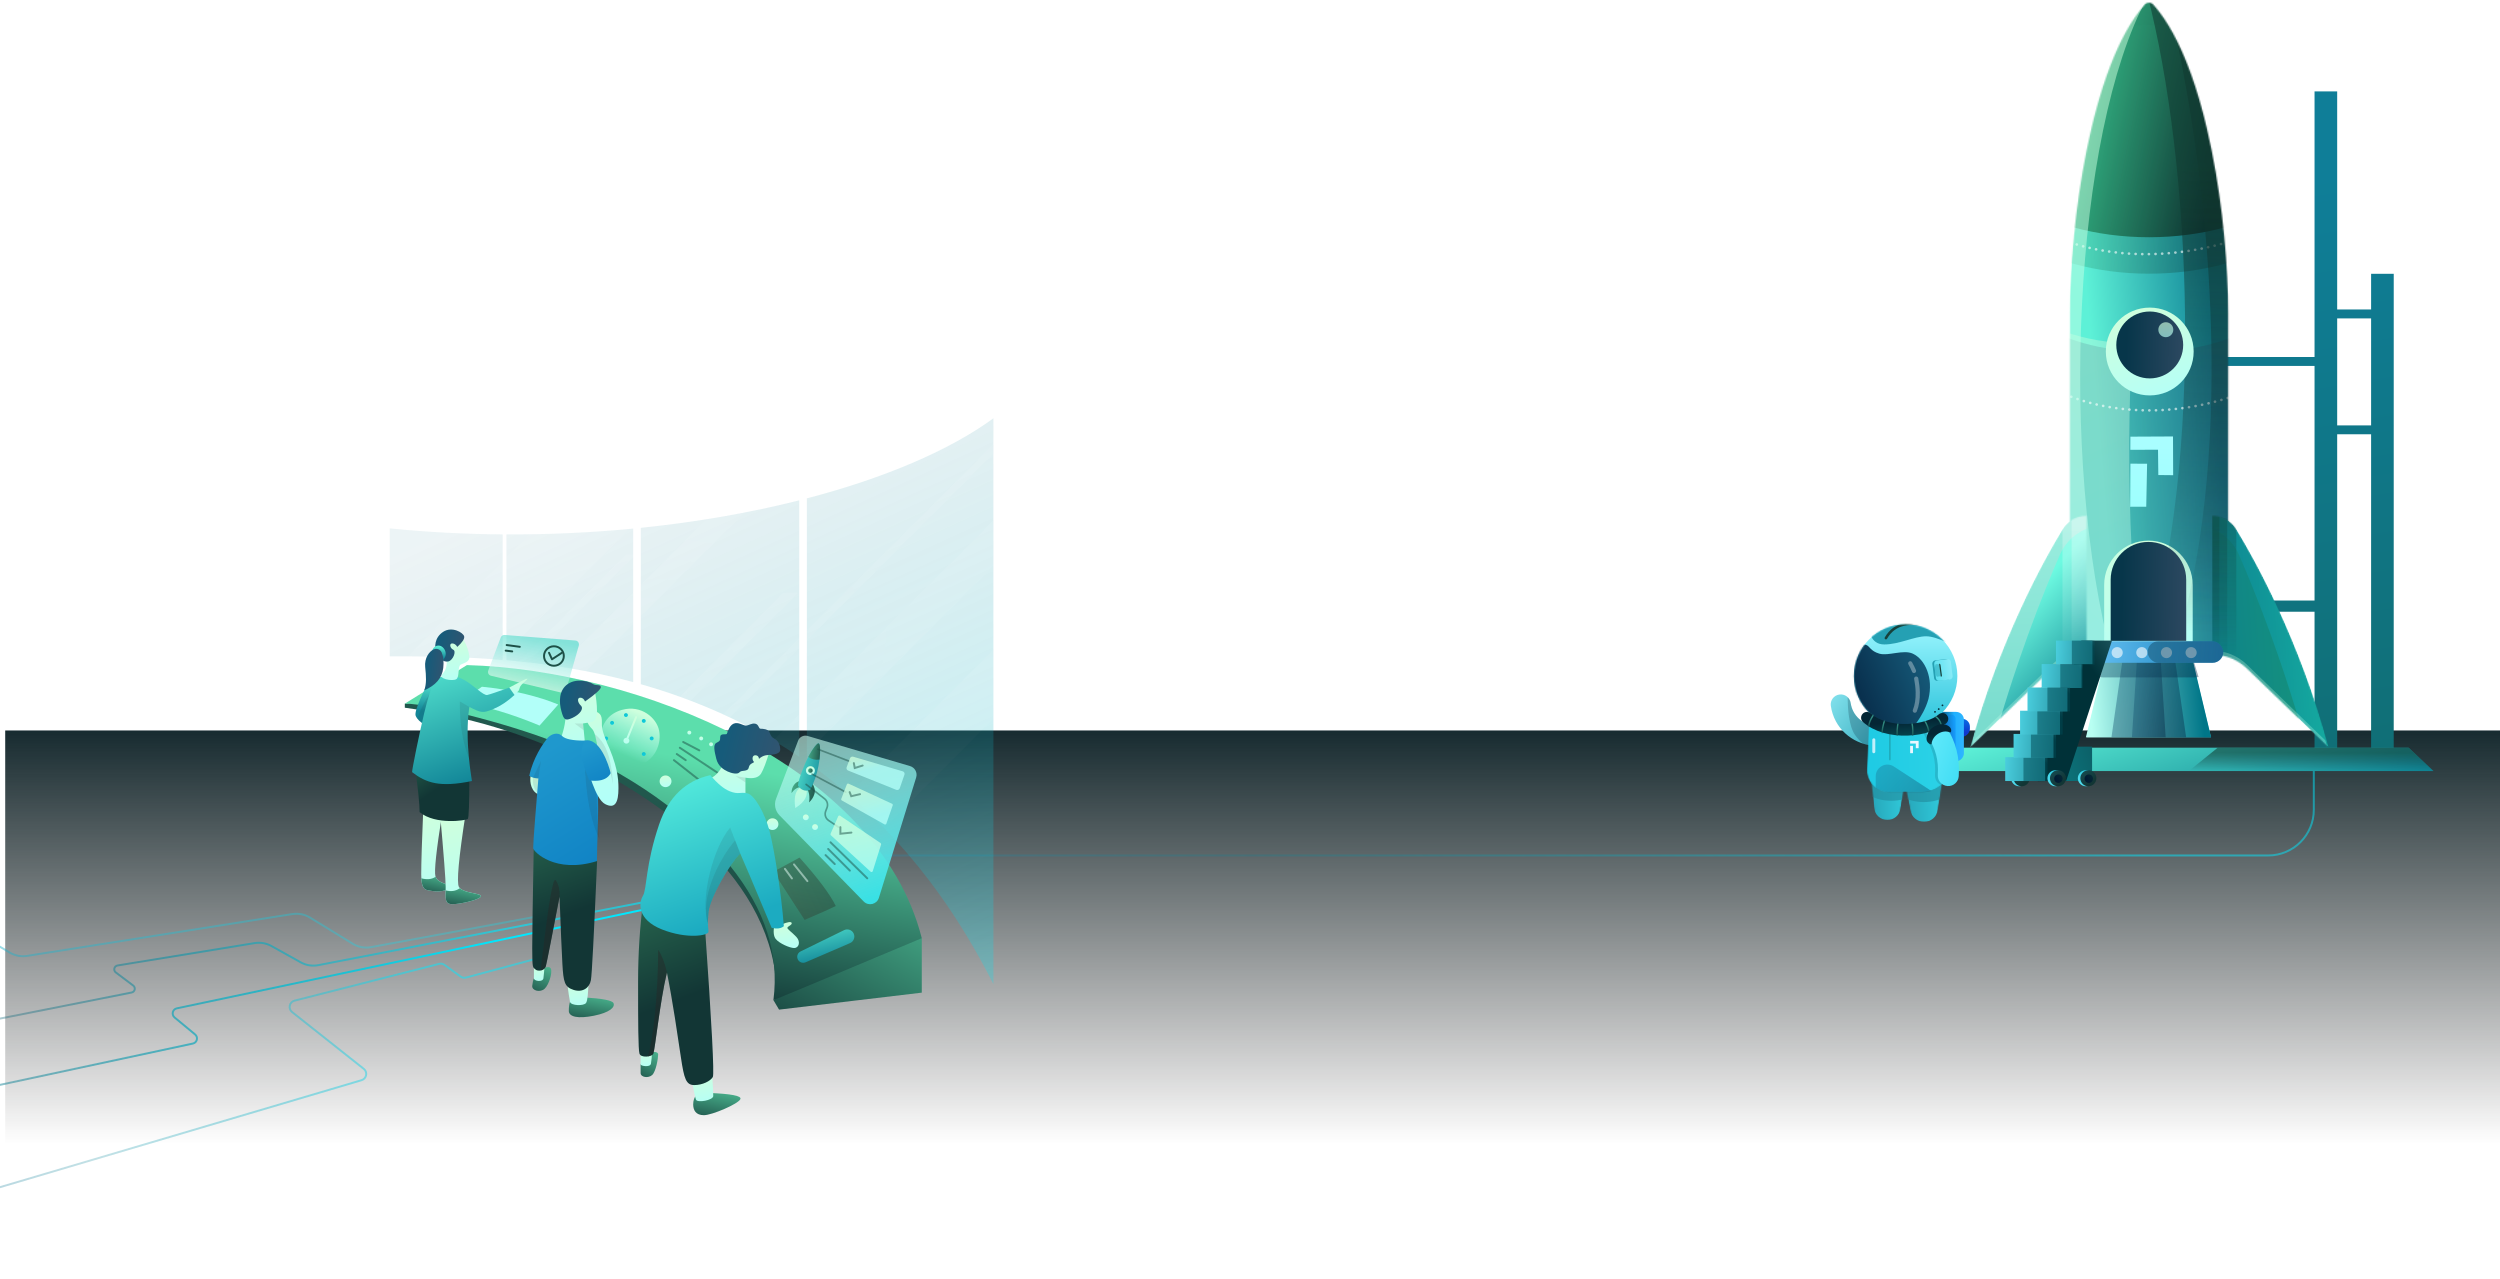 <svg xmlns="http://www.w3.org/2000/svg" width="1920" height="982" fill="none" viewBox="0 0 1920 982"><rect width="1921" height="385" x="4" y="561" fill="url(#paint0_linear)"/><path stroke="url(#paint1_linear)" stroke-width="1.521" d="M1777 589V622C1777 641.33 1761.33 657 1742 657H679.5"/><path fill="url(#paint2_linear)" fill-rule="evenodd" d="M1777.57 574.445H1794.95L1794.95 333.539H1821.01L1821.01 574.445H1838.38L1838.39 210.262H1821.01V237.657H1794.95V70.199H1777.57L1777.57 274.167L1663.86 274.172L1663.98 281.023L1777.57 281.015L1777.57 461.185H1689.95V469.791H1777.57L1777.57 574.445ZM1821.01 244.506H1794.95V326.691H1821.01V244.506Z" clip-rule="evenodd"/><path fill="url(#paint3_linear)" d="M1499.23 574.199H1849.76L1869 592.199H1477L1499.23 574.199Z"/><path fill="url(#paint4_linear)" d="M1703.23 574.199H1849.76L1869 592.199H1681L1703.23 574.199Z" opacity=".8"/><mask id="mask0" width="123" height="501" x="1589" y="2" mask-type="alpha" maskUnits="userSpaceOnUse"><path fill="url(#paint5_linear)" d="M1589.56 502.681H1711.34C1711.34 502.681 1711.34 331.454 1711.34 240.699C1711.34 172.997 1695.98 51.208 1653.86 3.632C1652.03 1.564 1648.87 1.564 1647.04 3.634C1605.39 50.82 1589.56 173.398 1589.56 240.699C1589.56 333.199 1589.56 502.681 1589.56 502.681Z"/></mask><g mask="url(#mask0)"><path fill="url(#paint6_linear)" d="M1589.56 502.681H1711.34C1711.34 502.681 1711.34 331.454 1711.34 240.699C1711.34 172.997 1695.98 51.208 1653.86 3.632C1652.03 1.564 1648.87 1.564 1647.04 3.634C1605.39 50.82 1589.56 173.398 1589.56 240.699C1589.56 333.199 1589.56 502.681 1589.56 502.681Z"/><ellipse cx="1650.5" cy="86.699" fill="url(#paint7_linear)" rx="148.5" ry="95.5"/><ellipse cx="1650.5" cy="114.699" fill="url(#paint8_linear)" opacity=".3" rx="148.5" ry="95.5"/><path fill="url(#paint9_linear)" d="M1576.21 253.837C1576.21 253.837 1601.6 270.09 1650.45 270.09C1699.3 270.09 1724.69 253.837 1724.69 253.837V495.168H1576.21V253.837Z" opacity=".3"/><g filter="url(#filter0_d)"><path fill="url(#paint10_linear)" d="M1616 445.198C1616 426.421 1631.22 411.198 1650 411.198C1668.78 411.198 1684 426.421 1684 445.198V492.198H1616V445.198Z"/></g><path fill="url(#paint11_linear)" d="M1638.08 263.607C1598.24 263.607 1567.59 248.575 1565 243.199L1579.21 540.552C1582.42 544.714 1602.68 552.039 1658 548.044C1631.1 497.314 1633.55 305.666 1638.08 263.607Z" opacity=".4"/><path stroke="#fff" stroke-dasharray=".1 5" stroke-linecap="round" stroke-width="2" d="M1576 180.199C1601.11 193.608 1660.69 205.87 1728 180.199" opacity=".6"/><path stroke="#fff" stroke-dasharray=".1 5" stroke-linecap="round" stroke-width="2" d="M1568 293.199C1596.75 312.866 1664.95 330.85 1742 293.199" opacity=".6"/><path fill="url(#paint12_linear)" d="M1646.38 502.681H1742.5C1786.76 363.49 1765.05 77.397 1649 -4.801C1683 125.699 1693.48 354.559 1646.38 502.681Z" opacity=".8"/><path fill="url(#paint13_linear)" d="M1669.2 502.681H1715.98C1760.24 363.49 1745.48 154.551 1669.5 20.199C1699.21 154.104 1716.31 354.559 1669.2 502.681Z" opacity=".8"/><path fill="url(#paint14_linear)" d="M1622.04 505.383L1580.35 501.622C1541.97 358.706 1551 112.699 1649 -1.801C1592.34 102.699 1581.2 353.298 1622.04 505.383Z" opacity=".5"/><path fill="url(#paint15_linear)" d="M1621 445.198C1621 429.182 1633.98 416.198 1650 416.198C1666.02 416.198 1679 429.182 1679 445.198V492.198H1621V445.198Z"/><path fill="url(#paint16_linear)" d="M1636.16 356.094L1648.97 356.163L1648.31 389.155L1636 389.198L1636.16 356.094Z"/><path fill="url(#paint17_linear)" d="M1668.86 335.198L1668.99 364.954L1657.59 364.826L1657.35 345.378L1636.09 345.468L1636.15 335.361L1668.86 335.198Z"/><g filter="url(#filter1_d)"><circle cx="1651" cy="264.928" r="33.73" fill="url(#paint18_linear)"/></g><ellipse cx="1651" cy="264.929" fill="url(#paint19_linear)" rx="25.687" ry="25.687"/><ellipse cx="1663.35" cy="253.215" fill="url(#paint20_linear)" opacity=".65" rx="5.749" ry="5.749"/></g><path fill="url(#paint21_linear)" d="M1618.13 499.199L1602 566.199H1698L1681.87 499.199H1618.13Z"/><path fill="url(#paint22_linear)" d="M1618.51 498.826L1602.43 566.199H1698.12L1682.04 498.826H1618.51Z"/><path fill="url(#paint23_linear)" d="M1631.25 498.826L1621.61 566.199H1678.94L1669.31 498.826H1631.25Z" opacity=".4"/><path fill="url(#paint24_linear)" d="M1641.67 498.826L1637.32 566.199H1663.24L1658.88 498.826H1641.67Z" opacity=".4"/><path fill="url(#paint25_linear)" fill-rule="evenodd" d="M1688.51 519.94C1687.65 520.124 1686.76 520.22 1685.85 520.22H1615.05C1614.03 520.22 1613.03 520.098 1612.07 519.866L1618.51 498.826H1682.04L1688.51 519.94Z" clip-rule="evenodd" opacity=".4"/><mask id="mask1" width="90" height="179" x="1513" y="396" mask-type="alpha" maskUnits="userSpaceOnUse"><path fill="url(#paint26_linear)" d="M1602.5 502.699V396.199C1594.99 396.199 1587.99 399.911 1584.08 406.321C1569.86 429.653 1535.21 491.605 1513 574.199L1575.85 513.469C1583 506.56 1592.56 502.699 1602.5 502.699Z"/></mask><g mask="url(#mask1)"><path fill="url(#paint27_linear)" d="M1602.5 502.699V396.199C1594.99 396.199 1587.99 399.911 1584.08 406.321C1569.86 429.653 1535.21 491.605 1513 574.199L1575.85 513.469C1583 506.56 1592.56 502.699 1602.5 502.699Z"/><path fill="url(#paint28_linear)" d="M1617.5 509.699V403.199C1602.18 403.199 1588.22 411.839 1582.07 425.875C1569.29 455.083 1546.98 510.6 1528 581.199L1590.85 520.469C1598 513.56 1607.56 509.699 1617.5 509.699Z"/><g filter="url(#filter2_d)" opacity=".3"><path fill="url(#paint29_linear)" d="M1515.65 564.637C1514.75 567.792 1513.87 570.98 1513 574.199L1575.85 513.469C1583 506.56 1592.56 502.699 1602.5 502.699V495.699C1592.56 495.699 1583 499.56 1575.85 506.469L1515.65 564.637Z"/></g><rect width="32" height="137" x="1584" y="380.199" fill="url(#paint30_linear)" opacity=".4"/><rect width="32" height="137" x="1591" y="380.199" fill="url(#paint31_linear)" opacity=".4"/></g><mask id="mask2" width="90" height="179" x="1699" y="396" mask-type="alpha" maskUnits="userSpaceOnUse"><path fill="url(#paint32_linear)" d="M1699 502.699V396.199C1706.51 396.199 1713.51 399.911 1717.42 406.321C1731.64 429.653 1766.29 491.605 1788.5 574.199L1725.65 513.469C1718.5 506.56 1708.94 502.699 1699 502.699Z"/></mask><g mask="url(#mask2)"><path fill="url(#paint33_linear)" d="M1699 502.699V396.199C1706.51 396.199 1713.51 399.911 1717.42 406.321C1731.64 429.653 1766.29 491.605 1788.5 574.199L1725.65 513.469C1718.5 506.56 1708.94 502.699 1699 502.699Z"/><path fill="url(#paint34_linear)" d="M1684 509.699V403.199C1699.32 403.199 1713.28 411.839 1719.43 425.875C1732.21 455.083 1754.52 510.6 1773.5 581.199L1710.65 520.469C1703.5 513.56 1693.94 509.699 1684 509.699Z"/><g filter="url(#filter3_d)" opacity=".3"><path fill="url(#paint35_linear)" d="M1785.85 564.637C1786.75 567.792 1787.63 570.98 1788.5 574.199L1725.65 513.469C1718.5 506.56 1708.94 502.699 1699 502.699V495.699C1708.94 495.699 1718.5 499.56 1725.65 506.469L1785.85 564.637Z"/></g><rect width="32" height="137" fill="url(#paint36_linear)" opacity=".4" transform="matrix(-1 0 0 1 1717.5 380.199)"/><rect width="32" height="137" fill="url(#paint37_linear)" opacity=".4" transform="matrix(-1 0 0 1 1710.5 380.199)"/><rect width="32" height="137" fill="url(#paint38_linear)" opacity=".4" transform="matrix(-1 0 0 1 1704.5 380.199)"/></g><rect width="112.472" height="16.532" x="1595" y="492.501" fill="url(#paint39_linear)" rx="8.266"/><path stroke="#fff" stroke-dasharray=".09 18.84" stroke-linecap="round" stroke-width="8.476" d="M1607.01 501.203H1695.6" opacity=".6"/><rect width="58.132" height="16.532" x="1649.34" y="492.501" fill="url(#paint40_linear)" opacity=".4" rx="8.266"/><path fill="url(#paint41_linear)" d="M1552.12 573.438H1606.72V599.828H1544.28L1552.12 573.438Z"/><path fill="url(#paint42_linear)" d="M1603.6 528L1581.99 599.486L1547.4 599.828L1567.77 528L1603.6 528Z" opacity=".5"/><path fill="url(#paint43_linear)" d="M1622 492L1586.93 599.486L1565 600L1598.46 492L1622 492Z"/><path fill="url(#paint44_linear)" d="M1550.7 603.862C1554.1 603.862 1556.86 601.104 1556.86 597.702C1556.86 594.3 1554.1 591.542 1550.7 591.542C1547.3 591.542 1544.54 594.3 1544.54 597.702C1544.54 601.104 1547.3 603.862 1550.7 603.862Z"/><path fill="url(#paint45_linear)" d="M1552.64 603.861C1556.05 603.861 1558.8 601.104 1558.8 597.702C1558.8 594.3 1556.05 591.542 1552.64 591.542C1549.24 591.542 1546.48 594.3 1546.48 597.702C1546.48 601.104 1549.24 603.861 1552.64 603.861Z"/><path fill="url(#paint46_linear)" d="M1540 581.492H1570.67V599.828H1540V581.492Z"/><path fill="url(#paint47_linear)" d="M1554.02 581.492H1572.42V599.828H1554.02V581.492Z" opacity=".5"/><path fill="url(#paint48_linear)" d="M1546.42 563.662H1577.09V581.997H1546.42V563.662Z"/><path fill="url(#paint49_linear)" d="M1559.74 563.662H1579.06V581.997H1559.74V563.662Z" opacity=".5"/><path fill="url(#paint50_linear)" d="M1551.41 545.831H1582.08V564.166H1551.41V545.831Z"/><path fill="url(#paint51_linear)" d="M1564.69 545.831H1584.09V564.166H1564.69V545.831Z" opacity=".5"/><path fill="url(#paint52_linear)" d="M1557.12 528H1587.79V546.335H1557.12V528Z"/><path fill="url(#paint53_linear)" d="M1568 510H1598.67V528.335H1568V510Z"/><path fill="url(#paint54_linear)" d="M1579 492H1607V510H1579V492Z"/><path fill="url(#paint55_linear)" d="M1572.42 528H1589.79V546.335H1572.42V528Z" opacity=".5"/><path fill="url(#paint56_linear)" d="M1582.3 510H1599.67V528.335H1582.3V510Z" opacity=".5"/><path fill="url(#paint57_linear)" d="M1591.18 492H1608.55V510.335H1591.18V492Z" opacity=".5"/><path fill="url(#paint58_linear)" d="M1578.58 603.862C1581.98 603.862 1584.74 601.104 1584.74 597.702C1584.74 594.3 1581.98 591.542 1578.58 591.542C1575.18 591.542 1572.42 594.3 1572.42 597.702C1572.42 601.104 1575.18 603.862 1578.58 603.862Z"/><path fill="url(#paint59_linear)" d="M1580.52 603.861C1583.93 603.861 1586.68 601.104 1586.68 597.702C1586.68 594.3 1583.93 591.542 1580.52 591.542C1577.12 591.542 1574.36 594.3 1574.36 597.702C1574.36 601.104 1577.12 603.861 1580.52 603.861Z"/><path fill="url(#paint60_linear)" d="M1580.85 601.268C1582.64 601.268 1584.09 599.816 1584.09 598.026C1584.09 596.235 1582.64 594.784 1580.85 594.784C1579.06 594.784 1577.61 596.235 1577.61 598.026C1577.61 599.816 1579.06 601.268 1580.85 601.268Z"/><path fill="url(#paint61_linear)" d="M1601.92 603.862C1605.32 603.862 1608.08 601.104 1608.08 597.702C1608.08 594.3 1605.32 591.542 1601.92 591.542C1598.52 591.542 1595.76 594.3 1595.76 597.702C1595.76 601.104 1598.52 603.862 1601.92 603.862Z"/><path fill="url(#paint62_linear)" d="M1603.86 603.861C1607.27 603.861 1610.02 601.104 1610.02 597.702C1610.02 594.3 1607.27 591.542 1603.86 591.542C1600.46 591.542 1597.7 594.3 1597.7 597.702C1597.7 601.104 1600.46 603.861 1603.86 603.861Z"/><path fill="url(#paint63_linear)" d="M1604.19 601.268C1605.98 601.268 1607.43 599.816 1607.43 598.026C1607.43 596.235 1605.98 594.784 1604.19 594.784C1602.4 594.784 1600.95 596.235 1600.95 598.026C1600.95 599.816 1602.4 601.268 1604.19 601.268Z"/><mask id="mask3" width="29" height="43" x="1435" y="587" mask-type="alpha" maskUnits="userSpaceOnUse"><path fill="#fff" d="M1463.9 594.689L1435.99 587.532L1439.84 625.438C1440.09 627.892 1442.16 629.76 1444.62 629.76H1454.09C1456.44 629.76 1458.45 628.052 1458.83 625.726L1463.9 594.689Z"/></mask><g mask="url(#mask3)"><path fill="url(#paint64_linear)" d="M1463.9 594.689L1435.99 587.532L1439.35 620.588C1439.88 625.797 1444.26 629.76 1449.5 629.76C1454.5 629.76 1458.77 626.135 1459.57 621.199L1463.9 594.689Z"/><ellipse cx="1452.43" cy="598" fill="url(#paint65_linear)" opacity=".696" rx="25.5" ry="17"/></g><mask id="mask4" width="32" height="38" x="1461" y="594" mask-type="alpha" maskUnits="userSpaceOnUse"><path fill="#fff" d="M1492.53 594.689H1461.75L1468.15 627.309C1468.59 629.564 1470.57 631.192 1472.87 631.192H1482.69C1485.06 631.192 1487.07 629.468 1487.44 627.129L1492.53 594.689Z"/></mask><g mask="url(#mask4)"><path fill="url(#paint66_linear)" d="M1492.53 594.689H1461.75L1467.22 622.582C1468.2 627.584 1472.59 631.192 1477.68 631.192C1482.93 631.192 1487.4 627.369 1488.22 622.182L1492.53 594.689Z"/><ellipse cx="1477.43" cy="599" fill="url(#paint67_linear)" opacity=".696" rx="25.5" ry="17"/></g><path fill="url(#paint68_linear)" d="M1421.31 539.89C1420.69 535.686 1416.78 532.779 1412.57 533.398C1408.37 534.017 1405.46 537.926 1406.08 542.13C1408.59 559.195 1422.16 570.962 1438.26 572.657C1442.49 573.102 1446.27 570.037 1446.72 565.811C1447.16 561.653 1444.2 557.921 1440.08 557.378L1439.87 557.354C1430.47 556.363 1422.75 549.667 1421.31 539.89Z"/><path fill="url(#paint69_linear)" fill-rule="evenodd" d="M1440.83 572.495L1442.72 558.232C1441.92 557.799 1441.03 557.502 1440.07 557.376L1439.87 557.352C1430.46 556.362 1422.74 549.665 1421.3 539.888C1421.04 538.107 1420.19 536.559 1418.97 535.414C1419.04 544.214 1419.95 557.659 1424.53 564.27C1426.56 567.191 1428.71 569.407 1430.75 571.083C1433.16 571.853 1435.68 572.384 1438.26 572.655C1439.14 572.749 1440.01 572.688 1440.83 572.495Z" clip-rule="evenodd" opacity=".227"/><rect width="16.81" height="13.754" fill="url(#paint70_linear)" rx="5.941" transform="matrix(-1 0 0 1 1512.88 552.047)"/><rect width="29.345" height="37.934" fill="url(#paint71_linear)" rx="5.941" transform="matrix(-1 0 0 1 1508.27 546.736)"/><path fill="url(#paint72_linear)" d="M1501.83 551.81C1501.83 550.193 1500.52 548.883 1498.91 548.883H1475.42C1473.8 548.883 1472.49 550.193 1472.49 551.81V581.743C1472.49 583.359 1473.8 584.669 1475.42 584.669H1498.91C1500.52 584.669 1501.83 583.359 1501.83 581.743V551.81Z" opacity=".4"/><mask id="mask5" width="67" height="55" x="1433" y="554" mask-type="alpha" maskUnits="userSpaceOnUse"><path fill="#fff" d="M1492.53 554.609H1435.27L1433.83 590.609C1433.44 600.257 1441.16 608.289 1450.82 608.289H1475.6C1491.37 608.289 1502.86 593.341 1498.79 578.105L1492.53 554.609Z"/></mask><g mask="url(#mask5)"><path fill="url(#paint73_linear)" d="M1492.53 554.609H1435.27L1433.8 591.331C1433.43 600.585 1440.83 608.289 1450.09 608.289H1475.55C1491.35 608.289 1502.85 593.315 1498.78 578.053L1492.53 554.609Z"/><path fill="#17413B" d="M1451.43 558C1451.69 558 1451.9 558.302 1451.92 558.689L1451.93 558.767V583.233C1451.93 583.656 1451.7 584 1451.43 584C1451.17 584 1450.96 583.698 1450.93 583.311L1450.93 583.233V558.767C1450.93 558.344 1451.15 558 1451.43 558Z" opacity=".3"/><path fill="url(#paint74_linear)" d="M1492.36 557.511C1490.02 553.732 1485.05 552.569 1481.27 554.913C1477.49 557.258 1476.33 562.221 1478.68 566C1484.37 575.18 1486.83 583.853 1486.09 595.124C1485.8 599.561 1489.16 603.395 1493.6 603.686C1498.03 603.978 1501.87 600.618 1502.16 596.18C1503.12 581.589 1499.84 569.574 1492.36 557.511Z" opacity=".523"/><path fill="url(#paint75_linear)" d="M1487.37 610.141L1454.46 588.667C1448.48 584.766 1440.56 589.056 1440.56 596.195V606.047L1463.75 612.731L1487.37 610.141Z" opacity=".3"/></g><path fill="url(#paint76_linear)" d="M1463.54 558.903C1441.6 558.903 1423.82 541.118 1423.82 519.18C1423.82 497.242 1441.6 479.457 1463.54 479.457C1485.48 479.457 1503.26 497.242 1503.26 519.18C1503.26 541.118 1485.48 558.903 1463.54 558.903Z"/><mask id="mask6" width="81" height="80" x="1423" y="479" mask-type="alpha" maskUnits="userSpaceOnUse"><path fill="#fff" d="M1463.54 558.903C1441.6 558.903 1423.82 541.118 1423.82 519.18C1423.82 497.242 1441.6 479.457 1463.54 479.457C1485.48 479.457 1503.26 497.242 1503.26 519.18C1503.26 541.118 1485.48 558.903 1463.54 558.903Z"/></mask><g mask="url(#mask6)"><path fill="url(#paint77_linear)" d="M1502.41 497.182C1502.41 497.182 1488.2 488.67 1479.25 488.67C1470.29 488.67 1458.53 494.944 1447.14 494.944C1435.74 494.944 1435.64 482.683 1435.64 482.683L1472.31 475.715L1495.81 482.683L1502.41 497.182Z"/><path fill="url(#paint78_linear)" d="M1427.79 496.379C1427.79 496.379 1430.41 494.228 1433.24 495.304C1436.07 496.379 1436.44 499.966 1443.31 502.002C1450.18 504.038 1461.78 498.645 1469.02 502.002C1478.59 506.437 1484.94 520.797 1481.07 536.74C1477.02 551.319 1466.24 561.756 1466.24 561.756L1432.76 553.703L1417.62 521.859L1427.79 496.379Z"/><path fill="#17413B" d="M1480.94 479.308L1479.94 479.138C1472.35 477.872 1467.2 477.609 1462.39 478.572C1456.06 479.84 1451.13 483.314 1447.5 489.556C1447.22 490.034 1447.38 490.648 1447.86 490.926C1448.34 491.205 1448.95 491.043 1449.23 490.564C1452.57 484.823 1457.01 481.693 1462.79 480.537C1467.5 479.593 1472.68 479.911 1480.6 481.283C1481.15 481.378 1481.67 481.012 1481.76 480.467C1481.85 479.921 1481.49 479.403 1480.94 479.308Z"/><path fill="#fff" fill-opacity=".327" d="M1468.48 515.93C1467.69 514.037 1466.75 512.134 1465.67 510.222C1465.23 509.448 1465.5 508.465 1466.27 508.027C1467.05 507.589 1468.03 507.862 1468.47 508.636C1469.61 510.656 1470.61 512.673 1471.45 514.684C1471.79 515.505 1471.41 516.448 1470.59 516.792C1469.77 517.136 1468.82 516.75 1468.48 515.93Z"/><path fill="#fff" fill-opacity=".327" d="M1469.98 547.298C1469.15 546.962 1468.76 546.022 1469.09 545.198C1470.7 541.257 1471.35 536.67 1471.22 531.632C1471.13 528.132 1470.76 525.346 1470.06 521.434C1469.9 520.559 1470.48 519.722 1471.36 519.564C1472.23 519.406 1473.07 519.988 1473.23 520.863C1473.96 524.924 1474.34 527.847 1474.44 531.549C1474.58 536.998 1473.88 542.012 1472.08 546.417C1471.74 547.24 1470.8 547.635 1469.98 547.298Z"/></g><rect width="12.883" height="15.746" fill="url(#paint79_linear)" rx="2.3" transform="matrix(-0.993 0.122 0.122 0.993 1496.53 505.929)"/><rect width="12.883" height="15.746" fill="url(#paint80_linear)" rx="2.3" transform="matrix(-0.993 0.122 0.122 0.993 1497.96 505.929)"/><path fill="url(#paint81_linear)" d="M1485.96 513.892L1486.31 516.734C1486.45 517.884 1486.89 518.926 1487.53 519.794L1490.87 519.198L1489.75 510.205L1486.68 510.055C1486.07 511.189 1485.79 512.516 1485.96 513.892Z" opacity=".482"/><path fill="#17413B" d="M1489.24 509.887C1489.21 509.688 1489.45 509.569 1489.59 509.713L1490.27 510.402L1491.41 518.857L1490.95 519.742C1490.85 519.922 1490.58 519.874 1490.55 519.673L1489.24 509.887Z"/><path fill="url(#paint82_linear)" d="M1494.51 557.511C1492.16 553.732 1487.2 552.569 1483.42 554.913C1479.64 557.258 1478.48 562.221 1480.82 566C1486.52 575.18 1488.98 583.853 1488.24 595.124C1487.95 599.561 1491.31 603.395 1495.74 603.686C1500.18 603.978 1504.01 600.618 1504.31 596.18C1505.27 581.589 1501.99 569.574 1494.51 557.511Z"/><path fill="url(#paint83_linear)" fill-rule="evenodd" d="M1436.73 547.858C1434.87 546.235 1432.04 546.429 1430.42 548.291C1428.79 550.153 1428.99 552.979 1430.85 554.602C1439.4 562.058 1451.86 565.444 1465.25 564.935C1477.25 564.479 1488.69 560.859 1494.78 555.419C1496.62 553.774 1496.78 550.946 1495.14 549.103C1493.53 547.305 1490.8 547.11 1488.96 548.629L1488.82 548.746C1484.5 552.608 1475 555.611 1464.91 555.994C1453.62 556.424 1443.36 553.636 1436.73 547.858Z" clip-rule="evenodd"/><mask id="mask7" width="68" height="19" x="1429" y="546" mask-type="alpha" maskUnits="userSpaceOnUse"><path fill="#fff" fill-rule="evenodd" d="M1436.73 547.858C1434.87 546.235 1432.04 546.429 1430.42 548.291C1428.79 550.153 1428.99 552.979 1430.85 554.602C1439.4 562.058 1451.86 565.444 1465.25 564.935C1477.25 564.479 1488.69 560.859 1494.78 555.419C1496.62 553.774 1496.78 550.946 1495.14 549.103C1493.53 547.305 1490.8 547.11 1488.96 548.629L1488.82 548.746C1484.5 552.608 1475 555.611 1464.91 555.994C1453.62 556.424 1443.36 553.636 1436.73 547.858Z" clip-rule="evenodd"/></mask><g mask="url(#mask7)"><path fill="url(#paint84_linear)" d="M1485.44 548.98L1484.91 549.915C1489.23 552.351 1491.11 556.128 1490.54 561.401L1490.5 561.69L1491.57 561.823C1492.29 556.074 1490.29 551.826 1485.69 549.121L1485.44 548.98Z" opacity=".969"/><path fill="url(#paint85_linear)" d="M1477.87 552.146L1477 552.778C1479.43 556.11 1480.77 559.94 1481.22 564.406L1481.26 564.855L1482.33 564.764C1481.93 560.071 1480.59 556.018 1478.11 552.486L1477.87 552.146Z" opacity=".969"/><path fill="url(#paint86_linear)" d="M1468.48 552.55L1467.42 552.724L1467.54 553.417L1467.74 554.51C1468.63 559.285 1468.79 562.111 1468.08 567.997L1468.02 568.456L1469.09 568.589L1469.2 567.665C1469.84 562.118 1469.69 559.218 1468.86 554.685L1468.56 552.999L1468.48 552.55Z" opacity=".969"/><path fill="url(#paint87_linear)" d="M1458.91 551.305L1457.86 551.117L1457.6 552.512C1456.43 558.936 1456.13 562.354 1456.7 568.082L1456.75 568.578L1457.82 568.465C1457.21 562.72 1457.45 559.408 1458.56 553.241L1458.91 551.305Z" opacity=".969"/><path fill="url(#paint88_linear)" d="M1447.54 550.953C1445.57 556.76 1444.71 560.736 1444.71 565.948L1444.71 566.44L1445.79 566.43C1445.74 561.276 1446.51 557.422 1448.38 551.828L1448.56 551.299L1447.54 550.953Z" opacity=".969"/><path fill="url(#paint89_linear)" d="M1440.23 547.67L1439.33 547.099L1438.99 547.635C1435.45 553.242 1434.26 556.257 1434.46 561.449L1434.48 561.784L1435.55 561.73C1435.3 556.819 1436.3 554.004 1439.47 548.888L1440.23 547.67Z" opacity=".969"/></g><path fill="url(#paint90_linear)" fill-rule="evenodd" d="M1491.81 542.441C1491.42 542.441 1491.1 542.121 1491.1 541.725C1491.1 541.33 1491.42 541.01 1491.81 541.01C1492.21 541.01 1492.53 541.33 1492.53 541.725C1492.53 542.121 1492.21 542.441 1491.81 542.441Z" clip-rule="evenodd"/><path fill="url(#paint91_linear)" fill-rule="evenodd" d="M1488.95 545.304C1488.56 545.304 1488.23 544.984 1488.23 544.588C1488.23 544.193 1488.56 543.873 1488.95 543.873C1489.35 543.873 1489.67 544.193 1489.67 544.588C1489.67 544.984 1489.35 545.304 1488.95 545.304Z" clip-rule="evenodd"/><path fill="url(#paint92_linear)" fill-rule="evenodd" d="M1486.09 547.452C1485.69 547.452 1485.37 547.132 1485.37 546.736C1485.37 546.341 1485.69 546.021 1486.09 546.021C1486.48 546.021 1486.8 546.341 1486.8 546.736C1486.8 547.132 1486.48 547.452 1486.09 547.452Z" clip-rule="evenodd"/><path fill="url(#paint93_linear)" fill-rule="evenodd" d="M1496.81 557.85C1490.61 553.289 1479.61 558.635 1479.61 567.781C1479.62 570.496 1483.34 572.592 1483.45 571.312C1484.03 564.684 1491.83 560.044 1497.26 562.39L1497.42 562.465C1498.59 563.005 1499.43 559.785 1496.81 557.85Z" clip-rule="evenodd"/><rect width="2.3" height="11.498" fill="#E9F7FF" opacity=".8" rx="1.15" transform="matrix(-1 0 0 1 1440.23 567)"/><path fill="#E9F7FF" fill-rule="evenodd" d="M1469.17 572.828V578.443H1467V572.828H1469.17ZM1473.51 569V574.615H1471.34V571.042H1467V569H1473.51Z" clip-rule="evenodd"/><path stroke="url(#paint94_linear)" stroke-width="1.521" d="M-232.521 980.56L277.676 829.583C281.56 828.433 282.537 823.385 279.363 820.869L224.334 777.261C221.09 774.69 222.196 769.517 226.207 768.496L337.235 740.255C338.673 739.889 340.2 740.181 341.402 741.053L353.712 749.978C354.932 750.862 356.486 751.15 357.942 750.759L410.589 736.641"/><path stroke="url(#paint95_linear)" stroke-width="1.521" d="M-242.044 885.017L148.124 801.449C151.392 800.749 152.412 796.587 149.837 794.456L134.073 781.406C131.495 779.272 132.521 775.104 135.796 774.412L494.407 698.551"/><path stroke="url(#paint96_linear)" stroke-width="1.521" d="M-241.521 830.097L101.09 762.251C103.634 761.747 104.384 758.472 102.313 756.912L88.95 746.845C86.841 745.256 87.666 741.914 90.272 741.488L195.538 724.299C199.989 723.572 204.555 724.371 208.494 726.565L230.941 739.07C235.056 741.362 239.849 742.129 244.475 741.233L502.013 691.38"/><path stroke="url(#paint97_linear)" stroke-width="1.521" d="M-278 735.252L-46.158 704.588C-41.69 703.997 -37.154 704.933 -33.284 707.243L7.414 731.541C11.431 733.939 16.16 734.853 20.78 734.125L224.526 702.017C229.223 701.277 234.031 702.234 238.086 704.718L270.867 724.798C275.077 727.377 280.092 728.307 284.947 727.411L413.437 703.675"/><path fill="url(#paint98_linear)" d="M593.978 768.078L598.313 775.395L707.928 762.344V720.516L664.762 718.674L593.978 768.078Z"/><path fill="url(#paint99_linear)" d="M310.901 540.392V543.529C358.906 550.104 403.192 563.411 443.76 583.452C504.612 613.513 596.67 673.659 596.67 766.002C603.13 752.403 599.16 706.703 584.761 628.901L389.858 530.22L310.901 540.392Z"/><path fill="url(#paint100_linear)" d="M310.902 540.392C342.699 520.655 358.597 510.787 358.597 510.787C487.98 514.306 673.98 586.806 707.93 720.517C637.166 750.244 599.183 766.098 593.98 768.079C598.577 732.627 587.518 698.299 560.804 665.095C520.734 615.288 467.015 587.699 433.457 572.972C399.899 558.246 331.405 540.392 310.902 540.392Z"/><path fill="url(#paint101_linear)" fill-rule="evenodd" d="M414.391 557.235C393.31 548.407 373.406 542.457 354.679 539.386C359.518 535.232 364.656 531.238 370.094 527.404C381.836 528.581 392.717 530.387 402.736 532.823C412.755 535.258 421.418 538.009 428.723 541.074L414.391 557.235Z" clip-rule="evenodd"/><path fill="url(#paint102_linear)" fill-rule="evenodd" d="M460.818 566.525C462.161 555.04 467.794 547.922 477.716 545.172C492.599 541.046 504.297 551.49 506.192 561.081C508.087 570.672 503.681 580.786 495.66 585.542C477.697 586.532 466.083 580.193 460.818 566.525Z" clip-rule="evenodd"/><path fill="url(#paint103_linear)" d="M465.517 568.63C466.357 568.63 467.038 567.96 467.038 567.134C467.038 566.308 466.357 565.639 465.517 565.639C464.677 565.639 463.997 566.308 463.997 567.134C463.997 567.96 464.677 568.63 465.517 568.63Z"/><path fill="url(#paint104_linear)" d="M470.079 556.666C470.919 556.666 471.6 555.996 471.6 555.17C471.6 554.344 470.919 553.675 470.079 553.675C469.239 553.675 468.559 554.344 468.559 555.17C468.559 555.996 469.239 556.666 470.079 556.666Z"/><path fill="url(#paint105_linear)" d="M480.725 550.684C481.565 550.684 482.246 550.014 482.246 549.188C482.246 548.362 481.565 547.693 480.725 547.693C479.885 547.693 479.204 548.362 479.204 549.188C479.204 550.014 479.885 550.684 480.725 550.684Z"/><path fill="url(#paint106_linear)" d="M494.411 555.17C495.251 555.17 495.932 554.501 495.932 553.675C495.932 552.849 495.251 552.179 494.411 552.179C493.571 552.179 492.891 552.849 492.891 553.675C492.891 554.501 493.571 555.17 494.411 555.17Z"/><path fill="url(#paint107_linear)" d="M500.494 568.63C501.334 568.63 502.015 567.96 502.015 567.134C502.015 566.308 501.334 565.639 500.494 565.639C499.654 565.639 498.974 566.308 498.974 567.134C498.974 567.96 499.654 568.63 500.494 568.63Z"/><path fill="url(#paint108_linear)" d="M494.411 580.594C495.251 580.594 495.932 579.924 495.932 579.099C495.932 578.273 495.251 577.603 494.411 577.603C493.571 577.603 492.891 578.273 492.891 579.099C492.891 579.924 493.571 580.594 494.411 580.594Z"/><path fill="url(#paint109_linear)" fill-rule="evenodd" d="M488.824 550.011C489.171 550.148 489.358 550.508 489.284 550.855L489.245 550.984L482.591 567.182C483.294 567.794 483.566 568.798 483.194 569.703C482.722 570.852 481.393 571.407 480.225 570.943C479.057 570.479 478.492 569.171 478.964 568.023C479.336 567.117 480.242 566.58 481.181 566.621L487.835 550.424C487.992 550.041 488.435 549.856 488.824 550.011Z" clip-rule="evenodd"/><path fill="url(#paint110_linear)" d="M614.841 730.713C612.762 731.731 611.767 734.137 612.52 736.326C613.388 738.853 616.224 740.106 618.677 739.046L652.84 724.295C655.731 723.046 656.975 719.622 655.56 716.809C654.212 714.128 650.957 713.033 648.263 714.352L614.841 730.713Z"/><path fill="url(#paint111_linear)" fill-rule="evenodd" d="M593.978 669.504L614.048 658.638C628.405 674.715 637.683 687.115 641.882 695.838C636.797 698.316 628.813 701.865 617.93 706.484L593.978 669.504Z" clip-rule="evenodd" opacity=".3"/><path stroke="#EBFFFB" stroke-linecap="round" stroke-width="1.521" d="M620.082 676.688L609.785 663.857" opacity=".5"/><path stroke="#EBFFFB" stroke-linecap="round" stroke-width="1.521" d="M602.844 667.301L608.205 674.635" opacity=".5"/><path fill="url(#paint112_linear)" d="M511.139 604.522C513.659 604.522 515.702 602.514 515.702 600.036C515.702 597.558 513.659 595.549 511.139 595.549C508.62 595.549 506.577 597.558 506.577 600.036C506.577 602.514 508.62 604.522 511.139 604.522Z"/><path fill="url(#paint113_linear)" d="M593.259 637.423C595.779 637.423 597.821 635.415 597.821 632.937C597.821 630.459 595.779 628.45 593.259 628.45C590.739 628.45 588.697 630.459 588.697 632.937C588.697 635.415 590.739 637.423 593.259 637.423Z"/><path stroke="#1D5047" stroke-linecap="round" stroke-width="1.521" d="M517.573 583.813L538.234 600.037" opacity=".5"/><path stroke="#1D5047" stroke-linecap="round" stroke-width="1.521" d="M519.765 579.098L526.615 583.811" opacity=".5"/><path stroke="#1D5047" stroke-linecap="round" stroke-width="1.521" d="M522.105 574.285L554.193 595.551" opacity=".5"/><path stroke="#1D5047" stroke-linecap="round" stroke-width="1.521" d="M524.68 569.854L537.062 576.294" opacity=".5"/><path fill="url(#paint114_linear)" d="M529.388 564.143C530.228 564.143 530.909 563.474 530.909 562.648C530.909 561.822 530.228 561.152 529.388 561.152C528.549 561.152 527.868 561.822 527.868 562.648C527.868 563.474 528.549 564.143 529.388 564.143Z"/><path fill="url(#paint115_linear)" d="M538.513 568.63C539.353 568.63 540.034 567.96 540.034 567.134C540.034 566.308 539.353 565.639 538.513 565.639C537.673 565.639 536.992 566.308 536.992 567.134C536.992 567.96 537.673 568.63 538.513 568.63Z"/><path fill="url(#paint116_linear)" d="M546.116 573.116C546.956 573.116 547.637 572.447 547.637 571.621C547.637 570.795 546.956 570.125 546.116 570.125C545.277 570.125 544.596 570.795 544.596 571.621C544.596 572.447 545.277 573.116 546.116 573.116Z"/><g opacity=".3"><path fill="url(#paint117_linear)" fill-rule="evenodd" d="M388.949 507.067C419.117 509.699 452.169 514.626 486.289 523.853V405.956C454.697 409.011 422.046 410.574 388.949 410.432V507.067ZM613.819 581.254C573.894 554.408 532.354 536.897 492.143 525.476V405.372C535.289 400.93 576.374 393.707 613.819 384.251V581.254ZM619.673 585.266C672.948 622.474 723.064 676.728 762.936 755.838V321.262C729.151 345.927 679.215 367.181 619.673 382.747V585.266ZM386.031 506.819V410.415C357.32 410.205 328.288 408.71 299.331 405.79V504.051C322.907 504.051 352.643 504.051 386.031 506.819Z" clip-rule="evenodd"/><path fill="url(#paint118_radial)" fill-rule="evenodd" d="M484.151 405.6C458.96 408.123 433.1 409.678 406.872 410.145L388.95 428.068V500.801L484.151 405.6ZM386.031 503.719L383.163 506.587C357.042 504.532 333.228 504.143 312.948 504.069L386.031 430.986V503.719ZM762.936 551.972L679.025 635.883C670.102 626.679 660.991 618.117 651.732 610.154L762.936 498.949V551.972ZM762.936 399.662V434.682L619.673 577.945V542.925L762.936 399.662ZM762.936 341.167V348.479L619.673 491.742V484.43L762.936 341.167ZM543.707 397.659C553.707 395.984 563.548 394.157 573.209 392.186L492.143 473.252V449.224L543.707 397.659ZM486.289 425.858V427.803L405.383 508.709C403.081 508.449 400.793 508.204 398.519 507.972L480.634 425.858H486.289ZM429.452 511.915L486.289 455.078V479.106L449.93 515.464C443.024 514.132 436.192 512.955 429.452 511.915ZM522.012 535.057C524.735 536.035 527.46 537.044 530.187 538.085L612.92 455.352H601.718L522.012 535.057ZM555.452 548.651L613.819 490.284V497.596L560.445 550.97C558.782 550.184 557.117 549.411 555.452 548.651ZM593.904 568.694C600.578 572.636 607.221 576.818 613.819 581.255V548.779L593.904 568.694Z" clip-rule="evenodd" opacity=".5"/></g><path fill="url(#paint119_linear)" fill-rule="evenodd" d="M620.246 565.219C617.238 564.335 614.056 565.915 612.944 568.846L595.995 613.503C594.337 617.872 595.366 622.806 598.632 626.148L663.304 692.332C667.011 696.127 673.427 694.579 674.997 689.512L703.615 597.131C704.77 593.4 702.65 589.446 698.903 588.344L620.246 565.219Z" clip-rule="evenodd"/><path fill="url(#paint120_linear)" d="M610.787 620.575C609.457 611.933 611.022 606.537 615.481 604.386C616.58 605.116 618.722 604.628 619.109 605.814C620.825 611.076 618.051 615.997 610.787 620.575Z" opacity=".78"/><path fill="url(#paint121_linear)" fill-rule="evenodd" d="M614.961 599.718C612.858 599.939 611.137 600.963 609.799 602.79C608.461 604.616 607.823 606.728 607.886 609.123C609.837 606.259 612.196 604.692 614.961 604.421C619.11 604.014 620.88 606.753 621.391 610.009C621.731 612.18 621.718 614.269 621.352 616.276C623.394 614.379 624.778 612.161 625.504 609.621C626.229 607.081 625.619 604.34 623.672 601.398L614.961 599.718Z" clip-rule="evenodd"/><path fill="url(#paint122_linear)" d="M612.848 603.329C613.629 604.726 614.843 605.823 616.49 606.62C618.137 607.417 620.047 607.417 622.22 606.62C625.237 600.898 627.356 594.77 628.577 588.236C630.408 578.435 630.157 570.892 628.577 570.892C626.996 570.892 621.694 577.962 617.271 588.997C614.322 596.353 612.848 601.131 612.848 603.329Z"/><path fill="url(#paint123_linear)" d="M628.577 570.892C629.882 570.892 630.28 576.036 629.348 583.347C626.177 583.83 623.315 583.167 620.763 581.358L621.271 580.395C624.483 574.425 627.459 570.892 628.577 570.892Z"/><path fill="url(#paint124_linear)" d="M622.39 595.194C624.295 595.194 625.839 593.676 625.839 591.803C625.839 589.93 624.295 588.412 622.39 588.412C620.486 588.412 618.942 589.93 618.942 591.803C618.942 593.676 620.486 595.194 622.39 595.194Z"/><path fill="url(#paint125_linear)" d="M622.39 593.538C623.365 593.538 624.155 592.761 624.155 591.803C624.155 590.844 623.365 590.067 622.39 590.067C621.416 590.067 620.625 590.844 620.625 591.803C620.625 592.761 621.416 593.538 622.39 593.538Z"/><path stroke="#1D5047" stroke-linecap="round" stroke-width="1.3" d="M628.209 575.422L652.522 584.741" opacity=".5"/><path stroke="#1D5047" stroke-linecap="round" stroke-width="1.3" d="M623.67 594.533L649.538 608.378" opacity=".5"/><path stroke="#1D5047" stroke-linecap="round" stroke-width="1.3" d="M619.108 602.412L633.237 613.421C635.32 615.043 636.097 617.836 635.152 620.301L634.12 622.993C633.122 625.598 634.051 628.548 636.362 630.111L643.951 635.243" opacity=".5"/><path fill="url(#paint126_linear)" fill-rule="evenodd" d="M655.245 581.149C654.239 580.852 653.175 581.382 652.807 582.363L650.228 589.22C649.846 590.239 650.347 591.376 651.357 591.781L688.357 606.605C689.416 607.03 690.616 606.483 690.99 605.405L694.618 594.955C694.993 593.877 694.39 592.704 693.295 592.381L655.245 581.149Z" clip-rule="evenodd" opacity=".78"/><path stroke="#1D5047" stroke-linecap="round" stroke-width="1.521" d="M655.747 586.068L656.448 589.815L662.503 587.942" opacity=".5"/><path fill="url(#paint127_linear)" fill-rule="evenodd" d="M651.719 601.86C651.194 601.617 650.573 601.869 650.366 602.409L646.094 613.531C645.916 613.995 646.106 614.519 646.539 614.762L679.285 633.12C679.828 633.424 680.514 633.164 680.719 632.576L685.611 618.51C685.78 618.024 685.553 617.489 685.086 617.273L651.719 601.86Z" clip-rule="evenodd" opacity=".78"/><path stroke="#1D5047" stroke-linecap="round" stroke-width="1.521" d="M652.521 608.349L653.746 611.481L660.502 609.915" opacity=".5"/><path fill="url(#paint128_linear)" fill-rule="evenodd" d="M645.21 626.479C644.692 626.129 643.984 626.334 643.734 626.907L637.871 640.329C637.7 640.721 637.797 641.178 638.111 641.466L668.649 669.468C669.189 669.963 670.061 669.728 670.28 669.029L676.672 648.603C676.803 648.181 676.643 647.723 676.277 647.476L645.21 626.479Z" clip-rule="evenodd" opacity=".78"/><path stroke="#1D5047" stroke-linecap="round" stroke-width="1.521" d="M645.416 635.243V640.308L653.877 639.433" opacity=".5"/><path stroke="#1D5047" stroke-linecap="round" stroke-width="1.521" d="M637.826 646.885L666.041 674.545" opacity=".5"/><path stroke="#1D5047" stroke-linecap="round" stroke-width="1.521" d="M636.024 651.995L652.702 668.63" opacity=".5"/><path stroke="#1D5047" stroke-linecap="round" stroke-width="1.521" d="M634.024 656.715L641.098 663.603" opacity=".5"/><path fill="url(#paint129_linear)" d="M618.868 629.947C620.128 629.947 621.149 628.943 621.149 627.704C621.149 626.465 620.128 625.46 618.868 625.46C617.608 625.46 616.587 626.465 616.587 627.704C616.587 628.943 617.608 629.947 618.868 629.947Z"/><path fill="url(#paint130_linear)" d="M625.952 637.425C627.211 637.425 628.233 636.42 628.233 635.181C628.233 633.942 627.211 632.938 625.952 632.938C624.692 632.938 623.67 633.942 623.67 635.181C623.67 636.42 624.692 637.425 625.952 637.425Z"/><path fill="url(#paint131_linear)" fill-rule="evenodd" d="M387.618 487.648C386.288 487.543 385.049 488.329 384.577 489.577L374.964 514.986C374.324 516.675 375.313 518.543 377.069 518.964L431.257 531.967C432.822 532.343 434.404 531.417 434.843 529.869L444.532 495.733C445.049 493.911 443.769 492.072 441.881 491.923L387.618 487.648Z" clip-rule="evenodd"/><path stroke="#1D5047" stroke-linecap="round" stroke-width="1.521" d="M389.126 495.395L399.2 496.748"/><path stroke="#1D5047" stroke-linecap="round" stroke-width="1.521" d="M388.385 499.67L393.373 500.289"/><path stroke="#1D5047" stroke-linecap="round" stroke-linejoin="round" stroke-width="1.521" d="M425.412 511.297C429.612 511.297 433.016 507.949 433.016 503.819C433.016 499.69 429.612 496.342 425.412 496.342C421.213 496.342 417.809 499.69 417.809 503.819C417.809 507.949 421.213 511.297 425.412 511.297Z"/><path stroke="#1D5047" stroke-linecap="round" stroke-linejoin="round" stroke-width="1.521" d="M421.653 501.344L423.946 506.322L431.529 501.344"/><path fill="url(#paint132_linear)" fill-rule="evenodd" d="M391.129 528.066C399.398 523.52 403.978 521.247 404.87 521.247C406.207 521.247 399.871 525.402 399.193 528.066C398.514 530.73 398.155 531.564 393.198 533.483C389.894 534.762 389.204 532.956 391.129 528.066Z" clip-rule="evenodd"/><path fill="url(#paint133_linear)" fill-rule="evenodd" d="M325.111 619.989C324.038 645.809 323.501 663.017 323.501 671.611C323.501 684.502 327.023 683.443 332.8 684.393C338.577 685.343 345.358 683.36 345.358 681.021C345.358 678.683 336.059 678.808 334.429 673.013C333.343 669.149 335.084 652.99 339.654 624.536L325.111 619.989Z" clip-rule="evenodd"/><path fill="url(#paint134_linear)" d="M334.542 673.371C336.447 678.803 345.358 678.732 345.358 681.021C345.358 683.308 338.868 685.256 333.178 684.45L332.006 684.271C327.16 683.577 324.07 683.842 323.572 674.521C327.845 675.711 331.458 675.356 334.413 673.456L334.542 673.371Z"/><path fill="url(#paint135_linear)" fill-rule="evenodd" d="M337.927 624.414C340.829 656.817 342.28 675.745 342.28 681.199C342.28 689.381 341.087 694.401 347.445 694.401C353.803 694.401 369.31 690.759 369.31 688.268C369.31 685.777 355.348 686.105 352.472 681.199C350.554 677.929 352.282 659.001 357.656 624.414H337.927Z" clip-rule="evenodd"/><path fill="url(#paint136_linear)" d="M353.182 682.108C357.135 686.075 369.311 685.943 369.311 688.269C369.311 690.76 353.803 694.402 347.446 694.402C341.795 694.402 342.109 690.436 342.248 683.81C346.312 684.87 349.83 684.391 352.805 682.376L353.182 682.108Z"/><path fill="url(#paint137_linear)" d="M318.853 590.06C321.127 606.585 322.263 617.807 322.263 623.725C334.618 633.875 358.006 629.996 359.231 629.027C360.049 628.381 360.457 617.316 360.457 595.832L335.03 572.974L318.853 590.06Z"/><path fill="url(#paint138_linear)" d="M326.647 556.918C322.792 554.678 320.329 552.309 319.26 549.808C317.656 546.058 326.678 528.318 328.688 524.513C330.028 521.977 331.887 520.628 334.263 520.467L326.647 556.918Z"/><path fill="#262626" fill-rule="evenodd" d="M332.239 530.145L326.645 556.92C323.825 555.282 321.75 553.575 320.421 551.797C324.175 542.098 328.115 534.881 332.239 530.145Z" clip-rule="evenodd" opacity=".1"/><path fill="url(#paint139_linear)" d="M334.261 520.469C331.138 528.04 328.323 537.064 325.815 547.539C322.054 563.251 316.482 590.515 316.482 592.999C327.347 601.344 337.792 604.935 362.445 599.826C362.445 598.585 356.551 568.757 360.457 542.923C369.664 547.539 370.707 547.903 378.882 544.528C384.332 542.278 389.752 538.681 395.142 533.737L391.128 528.067C381.873 531.394 376.237 533.284 374.22 533.737C371.195 534.416 363.367 525.825 356.541 522.268C351.99 519.897 348.756 518.712 346.84 518.712L334.261 520.469Z"/><path fill="#262626" fill-rule="evenodd" d="M353.144 538.694L360.456 542.923C358.416 556.413 359.049 570.992 360.119 582.021C355.407 570.791 353.079 556.771 353.135 539.96L353.144 538.694Z" clip-rule="evenodd" opacity=".1"/><path fill="url(#paint140_linear)" fill-rule="evenodd" d="M342.927 505.053C343.604 510.663 342.571 514.798 339.827 517.459C335.711 521.449 347.649 523.364 350.409 521.621C353.17 519.879 351.259 511.675 353.9 510.392C356.541 509.109 359.774 508.568 360.384 505.531C360.994 502.495 357.641 492.437 355.286 490.974C353.716 489.998 350.12 490.228 344.497 491.664L342.927 505.053Z" clip-rule="evenodd"/><path fill="url(#paint141_linear)" fill-rule="evenodd" d="M351.225 496.821C350.151 495.044 348.828 494.155 347.259 494.155C344.904 494.155 345.542 497.81 348.089 498.977C350.636 500.145 347.994 506.945 344.449 507.968C340.904 508.991 336.173 505.303 334.918 501.062C333.663 496.821 333.589 489.637 340.424 485.208C347.259 480.778 355.709 485.917 356.458 488.644C356.957 490.462 355.213 493.188 351.225 496.821Z" clip-rule="evenodd"/><path fill="url(#paint142_linear)" d="M331.609 500.968C332.32 497.527 334.077 495.806 336.88 495.806C341.083 495.806 345.362 502.977 339.298 507.723C335.255 510.888 332.692 508.636 331.609 500.968Z"/><path fill="url(#paint143_linear)" fill-rule="evenodd" d="M339.262 501.212L339.286 501.272C340.578 504.639 340.954 508.562 340.414 513.044C339.459 520.968 334.503 526.341 325.815 530.224C327.696 524.961 327.281 519.383 326.548 512.272C325.831 505.319 329.744 500.251 333.012 498.78L333.234 498.685C335.5 497.77 338.081 498.764 339.128 500.908L339.262 501.212Z" clip-rule="evenodd"/><path fill="url(#paint144_linear)" fill-rule="evenodd" d="M594.822 709.884C593.73 715.19 594.043 718.94 595.761 721.133C598.339 724.424 606.448 728.085 609.954 728.085C613.46 728.085 615.135 723.401 611.632 719.585C608.129 715.768 604.09 713.392 604.769 712.304C605.449 711.216 608.775 710.098 607.924 708.659C607.358 707.699 604.863 708.108 600.44 709.884H594.822Z" clip-rule="evenodd"/><path fill="url(#paint145_linear)" d="M535.135 840.362C533.287 842.509 532.364 845.1 532.364 848.137C532.364 852.691 534.435 856.462 540.607 856.462C546.779 856.462 567.157 847.766 568.637 844.064C569.624 841.596 561.453 840.03 544.125 839.367L535.135 840.362Z"/><path fill="url(#paint146_linear)" fill-rule="evenodd" d="M531.226 829.191C532.758 837.6 533.853 842.708 534.512 844.516C535.499 847.227 547.786 844.982 547.786 841.722C547.786 839.549 547.481 833.374 546.871 823.2L531.226 829.191Z" clip-rule="evenodd"/><path fill="url(#paint147_linear)" d="M491.996 817.464C491.996 819.661 491.996 821.866 491.996 824.077C491.996 827.394 497.922 828.307 500.874 825.597C503.826 822.888 505.46 812.727 505.46 809.863C505.46 806.999 499.541 807.447 497.198 809.863C495.635 811.474 493.902 814.008 491.996 817.464Z"/><path fill="url(#paint148_linear)" fill-rule="evenodd" d="M491.996 807.872C491.996 813.453 491.996 816.65 491.996 817.464C491.996 818.686 499.328 819.975 499.939 816.905C500.347 814.859 500.659 811.141 500.874 805.753L491.996 807.872Z" clip-rule="evenodd"/><path fill="url(#paint149_linear)" d="M494.064 691.355C491.39 711.67 490.054 732.528 490.054 753.93C490.054 786.033 490.146 805.745 491.102 809.158C492.059 812.572 500.549 811.889 501.766 809.158C502.984 806.428 507.001 768.298 512.193 746.879C516.689 769.128 520.527 796.066 522.962 812.263C525.397 828.46 526.844 833.334 533.204 833.334C539.565 833.334 545.623 830.275 547.444 827.153C548.659 825.071 546.639 786.607 541.387 711.762L494.064 691.355Z"/><path fill="#262626" fill-rule="evenodd" d="M505.463 729.339C508.52 734.081 510.764 739.928 512.194 746.88L511.884 748.185C506.842 769.811 502.961 806.484 501.768 809.16C501.253 810.314 499.439 811.102 497.443 811.37C501.543 799.926 505.463 762.465 505.463 729.339Z" clip-rule="evenodd" opacity=".447"/><path fill="url(#paint150_linear)" fill-rule="evenodd" d="M590.956 577.101C588.523 585.324 586.369 590.991 584.495 594.104C582.62 597.217 578.624 598.271 572.505 597.266V612.069H555.508L544.282 603.435L543.654 598.498C548.45 597.183 552.402 593.288 555.508 586.813C558.615 580.338 570.431 577.101 590.956 577.101Z" clip-rule="evenodd"/><path fill="#262626" fill-rule="evenodd" d="M572.505 600.925L564.92 596.035L572.505 597.268L572.505 600.925Z" clip-rule="evenodd" opacity=".1"/><path fill="url(#paint151_linear)" fill-rule="evenodd" d="M582.902 582.787C582.742 580.959 581.796 580.045 580.063 580.045C577.462 580.045 577.567 583.594 578.815 584.826C580.063 586.059 575.75 585.666 575.072 589.362C574.395 593.058 569.621 591.107 568.005 593.065C566.389 595.024 561.736 593.861 558.765 592.485C555.795 591.109 551.512 588.432 550.122 582.787C548.731 577.142 547.509 571.996 550.122 570.56C552.735 569.124 553.111 569.107 553.111 566.032C553.111 562.958 557.484 564.413 558.125 563.685C558.765 562.958 559.726 557.394 563.365 555.797C567.004 554.199 570.542 557.255 572.807 557.255C575.072 557.255 577.224 555.19 580.063 555.797C582.902 556.403 582.517 559.669 584.131 559.669C585.745 559.669 589.897 559.813 591.017 562.495C592.138 565.177 592.27 565.979 594.812 567.361C597.353 568.743 599.205 571.437 599.205 575.741C599.205 580.045 591.181 579.445 588.209 580.045C586.228 580.444 584.459 581.359 582.902 582.787Z" clip-rule="evenodd"/><path fill="url(#paint152_linear)" d="M545.539 595.295C550.963 601.791 555.947 605.93 560.49 607.714C567.303 610.389 568.407 608.076 573.895 609.232C579.383 610.389 587.335 624.304 590.955 638.079C594.574 651.854 600.012 685.301 601.988 711.312C599.87 713.107 596.752 713.54 592.634 712.608C578.799 679.414 570.762 660.394 568.523 655.549C560.49 663.175 545.131 689.894 544.125 700.603C543.12 711.312 544.125 712.544 544.125 715.543C544.125 718.542 527.672 721.442 508.423 713.822C489.174 706.201 490.539 693.277 493.727 688.077C496.916 682.877 495.571 664.348 506.254 633.043C513.377 612.173 526.471 599.591 545.539 595.295Z"/><path fill="#262626" fill-rule="evenodd" d="M560.757 635.627L568.522 655.55C560.489 663.175 545.13 689.895 544.124 700.604L544.014 701.832C543.728 705.19 543.656 707.525 543.683 709.265C537.433 690.207 547.784 650.793 560.757 635.627Z" clip-rule="evenodd" opacity=".1"/><path fill="#262626" fill-rule="evenodd" d="M564.594 645.377L568.522 655.55C560.489 663.175 545.13 689.895 544.124 700.604L544.014 701.832C543.728 705.19 543.656 707.525 543.683 709.265C537.433 690.207 551.621 660.543 564.594 645.377Z" clip-rule="evenodd" opacity=".1"/><path fill="url(#paint153_linear)" fill-rule="evenodd" d="M465.743 569.375C463.421 563.69 462.26 559.714 462.26 557.445C462.26 554.042 462.417 551.576 461.438 549.497C460.786 548.112 459.046 546.86 456.219 545.742L450.557 553.364C451.51 555.91 452.897 558.059 454.718 559.811C456.539 561.563 458.061 567.252 459.284 576.877L465.743 569.375Z" clip-rule="evenodd"/><path fill="url(#paint154_linear)" d="M437.77 769.459C437.158 770.956 436.852 773.239 436.852 776.31C436.852 780.915 443.757 782.558 456.085 780.079C468.412 777.6 472.555 773.442 471.157 770.369C470.224 768.32 462.723 766.866 448.653 766.006L437.77 769.459Z"/><path fill="url(#paint155_linear)" fill-rule="evenodd" d="M435.198 751.874C436.444 761.643 437.301 767.505 437.77 769.458C438.472 772.387 448.418 772.733 450.083 770.263C451.194 768.617 451.834 762.746 452.005 752.65L435.198 751.874Z" clip-rule="evenodd"/><path fill="url(#paint156_linear)" d="M410.042 751.317C409.476 752.594 409.047 754.509 408.757 757.063C408.321 760.893 415.004 762.543 418.365 759.267C421.726 755.99 424.089 747.438 423.206 744.296C422.617 742.202 420.236 742.202 416.064 744.296L410.042 751.317Z"/><path fill="url(#paint157_linear)" fill-rule="evenodd" d="M410.04 741.83C410.04 746.645 410.04 749.808 410.04 751.318C410.04 753.584 416.91 754.472 417.348 751.318C417.639 749.216 417.978 745.379 418.363 739.808L410.04 741.83Z" clip-rule="evenodd"/><path fill="url(#paint158_linear)" d="M409.883 652.293C409.13 691.625 408.754 716.848 408.754 727.963C408.754 744.635 409.297 742.628 411.113 744.46C412.93 746.293 418.178 745.702 419.197 742.057C419.876 739.628 423.388 721.798 429.734 688.568C430.651 713.489 431.378 730.7 431.912 740.201C432.714 754.452 433.607 757.997 440.495 760.235C447.384 762.473 452.687 758.775 453.813 752.771C454.564 748.769 456.149 718.289 458.568 661.331L425.205 633.034L417.768 634.353L409.883 652.293Z"/><path fill="#262626" fill-rule="evenodd" d="M415.456 745.312L415.226 745.356L416.37 735.446C421.323 693.242 424.771 673.411 426.715 675.955C428.931 678.854 429.938 683.058 429.736 688.568L423.984 718.468C421.228 732.639 419.633 740.502 419.198 742.057C418.689 743.879 417.123 744.938 415.456 745.312Z" clip-rule="evenodd" opacity=".447"/><path fill="url(#paint159_linear)" fill-rule="evenodd" d="M456.606 529.609C457.865 535.752 458.494 541.204 458.494 545.964C458.494 553.106 455.953 554.225 453.222 554.713C451.401 555.038 449.591 555.337 447.791 555.61L449.407 572.215L437.331 576.03L429.438 570.389C432.758 562.294 434.417 555.011 434.417 548.541C434.417 542.071 439.743 534.8 450.394 526.727L456.606 529.609Z" clip-rule="evenodd"/><path fill="#262626" fill-rule="evenodd" d="M447.791 555.612L448.303 560.885L441.299 555.612H447.791Z" clip-rule="evenodd" opacity=".1"/><path fill="url(#paint160_linear)" fill-rule="evenodd" d="M449.324 538.748C448.503 536.795 447.266 535.818 445.614 535.818C443.135 535.818 443.44 539.416 446.072 541.866C448.703 544.315 445.126 548.859 439.552 551.372C433.978 553.885 432.97 552.787 431.141 546.127C429.312 539.468 428.968 530.134 436.118 525.284C443.269 520.434 453.217 523.678 455.361 525.284C457.506 526.89 461.437 525.335 461.437 527.761C461.437 529.378 457.399 533.04 449.324 538.748Z" clip-rule="evenodd"/><path fill="url(#paint161_linear)" d="M414.41 610.343C408.265 608.698 406.448 601.082 407.581 595.527L416.419 596.491C416.419 596.947 414.86 599.737 414.41 610.343Z"/><path fill="#262626" d="M416.355 610.819C410.21 609.175 408.393 601.559 409.526 596.004L418.364 596.968C418.364 597.423 416.805 600.213 416.355 610.819Z" opacity=".1"/><path fill="url(#paint162_linear)" d="M448.828 568.799C450.919 569.457 453.053 571.868 455.23 576.031C461.979 604.807 458.479 635.807 458.479 661.307C426.479 671.307 409.479 654.001 409.479 651.307C409.479 645.865 411.892 617.332 413.479 597.807C413.479 597.807 408.979 597.807 406.479 595.807C409.479 581.807 417.116 571.097 420.004 567.418C422.891 563.738 428.182 561.773 431.723 565.286C434.084 567.628 439.786 568.799 448.828 568.799Z"/><path fill="#262626" fill-rule="evenodd" d="M415.48 584.307L413.48 597.807C413.48 597.807 411.37 598.159 409.37 597.159L415.48 584.307Z" clip-rule="evenodd" opacity=".1"/><path fill="#262626" fill-rule="evenodd" d="M448.977 582.438L457.174 586.509C458.25 599.087 458.136 619.028 459.039 631.157C459.359 635.451 459.833 639.93 460.461 644.594C453.551 630.755 449.734 610.483 449.01 583.778L448.977 582.438Z" clip-rule="evenodd" opacity=".1"/><path fill="url(#paint163_linear)" d="M449.479 583.807C451.207 589.994 457.08 613.565 464.727 617.528C472.373 621.49 474.979 616.337 474.979 605.307C474.979 597.953 474.251 587.607 464.979 567.807L458.479 569.807L459.979 580.307L449.479 583.807Z"/><path fill="url(#paint164_linear)" d="M448.827 568.801C446.523 574.773 445.948 579.822 447.099 583.947C448.27 588.138 451.093 595.927 452.506 599.307C452.506 599.307 464.979 601.807 468.979 593.807C467.635 587.535 460.479 565.807 448.827 568.801Z"/><path fill="#262626" fill-rule="evenodd" d="M470.831 602.322C468.742 593.512 467.528 583.046 458.624 572.244C458.45 570.559 456.766 563.793 456.766 563.793C467.919 572.281 469.824 588.869 470.831 602.322Z" clip-rule="evenodd" opacity=".1"/><defs><filter id="filter0_d" width="102" height="115" x="1599" y="398.198" color-interpolation-filters="sRGB" filterUnits="userSpaceOnUse"><feFlood flood-opacity="0" result="BackgroundImageFix"/><feColorMatrix in="SourceAlpha" type="matrix" values="0 0 0 0 0 0 0 0 0 0 0 0 0 0 0 0 0 0 127 0"/><feOffset dy="4"/><feGaussianBlur stdDeviation="8.5"/><feColorMatrix type="matrix" values="0 0 0 0 0 0 0 0 0 0 0 0 0 0 0 0 0 0 0.25 0"/><feBlend in2="BackgroundImageFix" mode="normal" result="effect1_dropShadow"/><feBlend in="SourceGraphic" in2="effect1_dropShadow" mode="normal" result="shape"/></filter><filter id="filter1_d" width="110.221" height="110.221" x="1595.89" y="214.849" color-interpolation-filters="sRGB" filterUnits="userSpaceOnUse"><feFlood flood-opacity="0" result="BackgroundImageFix"/><feColorMatrix in="SourceAlpha" type="matrix" values="0 0 0 0 0 0 0 0 0 0 0 0 0 0 0 0 0 0 127 0"/><feOffset dy="5.031"/><feGaussianBlur stdDeviation="10.69"/><feColorMatrix type="matrix" values="0 0 0 0 0 0 0 0 0 0 0 0 0 0 0 0 0 0 0.25 0"/><feBlend in2="BackgroundImageFix" mode="normal" result="effect1_dropShadow"/><feBlend in="SourceGraphic" in2="effect1_dropShadow" mode="normal" result="shape"/></filter><filter id="filter2_d" width="123.5" height="112.5" x="1496" y="482.699" color-interpolation-filters="sRGB" filterUnits="userSpaceOnUse"><feFlood flood-opacity="0" result="BackgroundImageFix"/><feColorMatrix in="SourceAlpha" type="matrix" values="0 0 0 0 0 0 0 0 0 0 0 0 0 0 0 0 0 0 127 0"/><feOffset dy="4"/><feGaussianBlur stdDeviation="8.5"/><feColorMatrix type="matrix" values="0 0 0 0 0 0 0 0 0 0 0 0 0 0 0 0 0 0 0.25 0"/><feBlend in2="BackgroundImageFix" mode="normal" result="effect1_dropShadow"/><feBlend in="SourceGraphic" in2="effect1_dropShadow" mode="normal" result="shape"/></filter><filter id="filter3_d" width="123.5" height="112.5" x="1682" y="482.699" color-interpolation-filters="sRGB" filterUnits="userSpaceOnUse"><feFlood flood-opacity="0" result="BackgroundImageFix"/><feColorMatrix in="SourceAlpha" type="matrix" values="0 0 0 0 0 0 0 0 0 0 0 0 0 0 0 0 0 0 127 0"/><feOffset dy="4"/><feGaussianBlur stdDeviation="8.5"/><feColorMatrix type="matrix" values="0 0 0 0 0 0 0 0 0 0 0 0 0 0 0 0 0 0 0.25 0"/><feBlend in2="BackgroundImageFix" mode="normal" result="effect1_dropShadow"/><feBlend in="SourceGraphic" in2="effect1_dropShadow" mode="normal" result="shape"/></filter><linearGradient id="paint0_linear" x1="769" x2="769" y1="561" y2="879.122" gradientUnits="userSpaceOnUse"><stop stop-color="#172B30"/><stop offset=".999" stop-color="#161616" stop-opacity="0"/></linearGradient><linearGradient id="paint1_linear" x1="276.932" x2="749.688" y1="673.815" y2="15.506" gradientUnits="userSpaceOnUse"><stop stop-color="#6887B3" stop-opacity=".48"/><stop offset=".51" stop-color="#098599" stop-opacity=".25"/><stop offset="1" stop-color="#00E8FF" stop-opacity=".49"/></linearGradient><linearGradient id="paint2_linear" x1="1735.09" x2="1811.68" y1="143.021" y2="604.613" gradientUnits="userSpaceOnUse"><stop stop-color="#0F7E98"/><stop offset="1" stop-color="#106E74"/></linearGradient><linearGradient id="paint3_linear" x1="1488.89" x2="1525.74" y1="579.847" y2="700.49" gradientUnits="userSpaceOnUse"><stop stop-color="#5DF1D7"/><stop offset="1" stop-color="#0C7E8F"/></linearGradient><linearGradient id="paint4_linear" x1="1863.87" x2="1863.86" y1="578.168" y2="591.632" gradientUnits="userSpaceOnUse"><stop stop-color="#103A30" stop-opacity=".7"/><stop offset="1" stop-color="#0A1520" stop-opacity="0"/></linearGradient><linearGradient id="paint5_linear" x1="1598.75" x2="1691.8" y1="181.494" y2="173.364" gradientUnits="userSpaceOnUse"><stop stop-color="#5DF1D7"/><stop offset="1" stop-color="#128698"/></linearGradient><linearGradient id="paint6_linear" x1="1598.75" x2="1691.8" y1="181.494" y2="173.364" gradientUnits="userSpaceOnUse"><stop stop-color="#5DF1D7"/><stop offset="1" stop-color="#128698"/></linearGradient><linearGradient id="paint7_linear" x1="1579" x2="1699.54" y1="113.699" y2="138.674" gradientUnits="userSpaceOnUse"><stop stop-color="#38C48E"/><stop offset="1" stop-color="#0C2F2E"/></linearGradient><linearGradient id="paint8_linear" x1="1579" x2="1699.54" y1="141.699" y2="166.674" gradientUnits="userSpaceOnUse"><stop stop-color="#38C48E"/><stop offset="1" stop-color="#0C2F2E"/></linearGradient><linearGradient id="paint9_linear" x1="1596.75" x2="1785.26" y1="543.513" y2="545.106" gradientUnits="userSpaceOnUse"><stop stop-color="#165B7A"/><stop offset="1" stop-color="#3E516B"/></linearGradient><linearGradient id="paint10_linear" x1="1573.48" x2="1607.44" y1="442.218" y2="525.503" gradientUnits="userSpaceOnUse"><stop stop-color="#CEFFDD"/><stop offset="1" stop-color="#B2FFF9"/></linearGradient><linearGradient id="paint11_linear" x1="1512.78" x2="1649.1" y1="304.133" y2="584.087" gradientUnits="userSpaceOnUse"><stop stop-color="#CEFFDD"/><stop offset="1" stop-color="#B2FFF9"/></linearGradient><linearGradient id="paint12_linear" x1="1715.98" x2="1699.99" y1="126.584" y2="486.787" gradientUnits="userSpaceOnUse"><stop stop-color="#103A30" stop-opacity=".7"/><stop offset="1" stop-color="#0A1520" stop-opacity="0"/></linearGradient><linearGradient id="paint13_linear" x1="1738.81" x2="1722.82" y1="126.584" y2="486.786" gradientUnits="userSpaceOnUse"><stop stop-color="#103A30" stop-opacity=".7"/><stop offset="1" stop-color="#0A1520" stop-opacity="0"/></linearGradient><linearGradient id="paint14_linear" x1="1678.26" x2="1404.26" y1="136.385" y2="382.618" gradientUnits="userSpaceOnUse"><stop stop-color="#CEFFDD"/><stop offset="1" stop-color="#B2FFF9"/></linearGradient><linearGradient id="paint15_linear" x1="1629.02" x2="1702.66" y1="507.423" y2="508.195" gradientUnits="userSpaceOnUse"><stop stop-color="#07364A"/><stop offset="1" stop-color="#3E516B"/></linearGradient><linearGradient id="paint16_linear" x1="1638.38" x2="1637.56" y1="342.087" y2="386.722" gradientUnits="userSpaceOnUse"><stop stop-color="#A9FEFF"/><stop offset="1" stop-color="#9EFFFE"/></linearGradient><linearGradient id="paint17_linear" x1="1638.38" x2="1637.56" y1="342.087" y2="386.722" gradientUnits="userSpaceOnUse"><stop stop-color="#A9FEFF"/><stop offset="1" stop-color="#9EFFFE"/></linearGradient><linearGradient id="paint18_linear" x1="1575.09" x2="1599.88" y1="257.032" y2="329.443" gradientUnits="userSpaceOnUse"><stop stop-color="#CEFFDD"/><stop offset="1" stop-color="#B2FFF9"/></linearGradient><linearGradient id="paint19_linear" x1="1632.42" x2="1697.64" y1="300.907" y2="301.803" gradientUnits="userSpaceOnUse"><stop stop-color="#07364A"/><stop offset="1" stop-color="#3E516B"/></linearGradient><linearGradient id="paint20_linear" x1="1650.86" x2="1652.78" y1="249.527" y2="262.458" gradientUnits="userSpaceOnUse"><stop stop-color="#CEFFDD"/><stop offset="1" stop-color="#B2FFF9"/></linearGradient><linearGradient id="paint21_linear" x1="1605.75" x2="1691.91" y1="554.844" y2="549.195" gradientUnits="userSpaceOnUse"><stop stop-color="#B8FFF2"/><stop offset="1" stop-color="#53D9EE"/></linearGradient><linearGradient id="paint22_linear" x1="1606.17" x2="1692.06" y1="554.781" y2="549.198" gradientUnits="userSpaceOnUse"><stop stop-color="#B8FFF2"/><stop offset="1" stop-color="#007688"/></linearGradient><linearGradient id="paint23_linear" x1="1607.56" x2="1687.91" y1="554.142" y2="584.235" gradientUnits="userSpaceOnUse"><stop stop-color="#165B7A"/><stop offset="1" stop-color="#001431"/></linearGradient><linearGradient id="paint24_linear" x1="1630.96" x2="1671.23" y1="554.142" y2="560.961" gradientUnits="userSpaceOnUse"><stop stop-color="#165B7A"/><stop offset="1" stop-color="#001431"/></linearGradient><linearGradient id="paint25_linear" x1="1579.1" x2="1619.46" y1="515.706" y2="583.151" gradientUnits="userSpaceOnUse"><stop stop-color="#165B7A"/><stop offset="1" stop-color="#001431"/></linearGradient><linearGradient id="paint26_linear" x1="1518.71" x2="1613.41" y1="452.058" y2="458.971" gradientUnits="userSpaceOnUse"><stop stop-color="#5DF1D7"/><stop offset="1" stop-color="#0C7E8F"/></linearGradient><linearGradient id="paint27_linear" x1="1600.5" x2="1604.86" y1="396.199" y2="550.496" gradientUnits="userSpaceOnUse"><stop stop-color="#9BEEDF"/><stop offset="1" stop-color="#7ADCCE"/></linearGradient><linearGradient id="paint28_linear" x1="1591" x2="1654.66" y1="422.699" y2="481.635" gradientUnits="userSpaceOnUse"><stop stop-color="#6DFAE1"/><stop offset="1" stop-color="#0C7E8F"/></linearGradient><linearGradient id="paint29_linear" x1="1457.04" x2="1482.97" y1="525.761" y2="612.113" gradientUnits="userSpaceOnUse"><stop stop-color="#CEFFDD"/><stop offset="1" stop-color="#B2FFF9"/></linearGradient><linearGradient id="paint30_linear" x1="1614.6" x2="1611.31" y1="404.126" y2="512.534" gradientUnits="userSpaceOnUse"><stop stop-color="#fff" stop-opacity=".7"/><stop offset="1" stop-color="#fff" stop-opacity="0"/></linearGradient><linearGradient id="paint31_linear" x1="1621.6" x2="1618.31" y1="404.126" y2="512.534" gradientUnits="userSpaceOnUse"><stop stop-color="#fff" stop-opacity=".7"/><stop offset="1" stop-color="#fff" stop-opacity="0"/></linearGradient><linearGradient id="paint32_linear" x1="1782.79" x2="1688.09" y1="452.058" y2="458.971" gradientUnits="userSpaceOnUse"><stop stop-color="#5DF1D7"/><stop offset="1" stop-color="#0C7E8F"/></linearGradient><linearGradient id="paint33_linear" x1="1782.79" x2="1688.09" y1="452.058" y2="458.971" gradientUnits="userSpaceOnUse"><stop stop-color="#15ABA0"/><stop offset="1" stop-color="#0C7E8F"/></linearGradient><linearGradient id="paint34_linear" x1="1767.79" x2="1673.09" y1="459.058" y2="465.971" gradientUnits="userSpaceOnUse"><stop stop-color="#15927C"/><stop offset="1" stop-color="#0C7E8F"/></linearGradient><linearGradient id="paint35_linear" x1="1844.46" x2="1818.53" y1="525.761" y2="612.113" gradientUnits="userSpaceOnUse"><stop stop-color="#CEFFDD"/><stop offset="1" stop-color="#B2FFF9"/></linearGradient><linearGradient id="paint36_linear" x1="30.604" x2="27.314" y1="23.927" y2="132.335" gradientUnits="userSpaceOnUse"><stop stop-color="#103A30" stop-opacity=".7"/><stop offset="1" stop-color="#0A1520" stop-opacity="0"/></linearGradient><linearGradient id="paint37_linear" x1="30.604" x2="27.314" y1="23.927" y2="132.335" gradientUnits="userSpaceOnUse"><stop stop-color="#103A30" stop-opacity=".7"/><stop offset="1" stop-color="#0A1520" stop-opacity="0"/></linearGradient><linearGradient id="paint38_linear" x1="30.604" x2="27.314" y1="23.927" y2="132.335" gradientUnits="userSpaceOnUse"><stop stop-color="#103A30" stop-opacity=".7"/><stop offset="1" stop-color="#0A1520" stop-opacity="0"/></linearGradient><linearGradient id="paint39_linear" x1="1584.44" x2="1707" y1="504.986" y2="518.352" gradientUnits="userSpaceOnUse"><stop stop-color="#77CEFF"/><stop offset="1" stop-color="#107CB8"/></linearGradient><linearGradient id="paint40_linear" x1="1657.38" x2="1731.02" y1="512.346" y2="515.903" gradientUnits="userSpaceOnUse"><stop stop-color="#07364A"/><stop offset="1" stop-color="#3E516B"/></linearGradient><linearGradient id="paint41_linear" x1="1552.64" x2="1619.91" y1="597.134" y2="574.961" gradientUnits="userSpaceOnUse"><stop stop-color="#0B878E"/><stop offset="1" stop-color="#0C5860"/></linearGradient><linearGradient id="paint42_linear" x1="1639.01" x2="1724.44" y1="594.225" y2="524.866" gradientUnits="userSpaceOnUse"><stop stop-color="#004A54"/><stop offset="1" stop-color="#97F5FF"/></linearGradient><linearGradient id="paint43_linear" x1="1661" x2="1784.4" y1="591.575" y2="505.022" gradientUnits="userSpaceOnUse"><stop stop-color="#003138"/><stop offset="1" stop-color="#97F5FF"/></linearGradient><linearGradient id="paint44_linear" x1="1544.73" x2="1522.06" y1="578.678" y2="592.531" gradientUnits="userSpaceOnUse"><stop stop-color="#20C9E0"/><stop offset="1" stop-color="#97F5FF"/></linearGradient><linearGradient id="paint45_linear" x1="1518.97" x2="1538.66" y1="592.765" y2="615.432" gradientUnits="userSpaceOnUse"><stop stop-color="#1D6B7D"/><stop offset="1" stop-color="#123635"/></linearGradient><linearGradient id="paint46_linear" x1="1575.83" x2="1523.94" y1="581.492" y2="578.4" gradientUnits="userSpaceOnUse"><stop stop-color="#1E8493"/><stop offset="1" stop-color="#5EEFFF"/></linearGradient><linearGradient id="paint47_linear" x1="1584.01" x2="1606.27" y1="598.397" y2="575.22" gradientUnits="userSpaceOnUse"><stop stop-color="#004A54"/><stop offset="1" stop-color="#97F5FF"/></linearGradient><linearGradient id="paint48_linear" x1="1582.25" x2="1530.36" y1="563.662" y2="560.569" gradientUnits="userSpaceOnUse"><stop stop-color="#1E8493"/><stop offset="1" stop-color="#5EEFFF"/></linearGradient><linearGradient id="paint49_linear" x1="1591.23" x2="1613.42" y1="580.567" y2="556.304" gradientUnits="userSpaceOnUse"><stop stop-color="#004A54"/><stop offset="1" stop-color="#97F5FF"/></linearGradient><linearGradient id="paint50_linear" x1="1587.24" x2="1535.35" y1="545.831" y2="542.739" gradientUnits="userSpaceOnUse"><stop stop-color="#1E8493"/><stop offset="1" stop-color="#5EEFFF"/></linearGradient><linearGradient id="paint51_linear" x1="1596.32" x2="1618.51" y1="562.736" y2="538.37" gradientUnits="userSpaceOnUse"><stop stop-color="#004A54"/><stop offset="1" stop-color="#97F5FF"/></linearGradient><linearGradient id="paint52_linear" x1="1592.94" x2="1541.05" y1="528" y2="524.908" gradientUnits="userSpaceOnUse"><stop stop-color="#1E8493"/><stop offset="1" stop-color="#5EEFFF"/></linearGradient><linearGradient id="paint53_linear" x1="1603.83" x2="1551.94" y1="510" y2="506.908" gradientUnits="userSpaceOnUse"><stop stop-color="#1E8493"/><stop offset="1" stop-color="#5EEFFF"/></linearGradient><linearGradient id="paint54_linear" x1="1611.71" x2="1564.31" y1="492" y2="489.373" gradientUnits="userSpaceOnUse"><stop stop-color="#1E8493"/><stop offset="1" stop-color="#5EEFFF"/></linearGradient><linearGradient id="paint55_linear" x1="1600.73" x2="1623.01" y1="544.905" y2="523.005" gradientUnits="userSpaceOnUse"><stop stop-color="#004A54"/><stop offset="1" stop-color="#97F5FF"/></linearGradient><linearGradient id="paint56_linear" x1="1610.61" x2="1632.89" y1="526.905" y2="505.005" gradientUnits="userSpaceOnUse"><stop stop-color="#004A54"/><stop offset="1" stop-color="#97F5FF"/></linearGradient><linearGradient id="paint57_linear" x1="1619.5" x2="1641.78" y1="508.905" y2="487.005" gradientUnits="userSpaceOnUse"><stop stop-color="#004A54"/><stop offset="1" stop-color="#97F5FF"/></linearGradient><linearGradient id="paint58_linear" x1="1572.61" x2="1549.94" y1="578.678" y2="592.531" gradientUnits="userSpaceOnUse"><stop stop-color="#20C9E0"/><stop offset="1" stop-color="#97F5FF"/></linearGradient><linearGradient id="paint59_linear" x1="1546.85" x2="1566.54" y1="592.765" y2="615.432" gradientUnits="userSpaceOnUse"><stop stop-color="#1D6B7D"/><stop offset="1" stop-color="#123635"/></linearGradient><linearGradient id="paint60_linear" x1="1579.4" x2="1573.07" y1="590.85" y2="594.719" gradientUnits="userSpaceOnUse"><stop stop-color="#042635"/><stop offset="1" stop-color="#001431"/></linearGradient><linearGradient id="paint61_linear" x1="1595.95" x2="1573.29" y1="578.678" y2="592.531" gradientUnits="userSpaceOnUse"><stop stop-color="#20C9E0"/><stop offset="1" stop-color="#97F5FF"/></linearGradient><linearGradient id="paint62_linear" x1="1570.19" x2="1589.88" y1="592.765" y2="615.432" gradientUnits="userSpaceOnUse"><stop stop-color="#1D6B7D"/><stop offset="1" stop-color="#123635"/></linearGradient><linearGradient id="paint63_linear" x1="1602.74" x2="1596.41" y1="590.85" y2="594.719" gradientUnits="userSpaceOnUse"><stop stop-color="#042635"/><stop offset="1" stop-color="#001431"/></linearGradient><linearGradient id="paint64_linear" x1="1431.8" x2="1472.02" y1="578.244" y2="577.269" gradientUnits="userSpaceOnUse"><stop stop-color="#25A0B3"/><stop offset="1" stop-color="#34D7E8"/></linearGradient><linearGradient id="paint65_linear" x1="1421.42" x2="1448.49" y1="670.183" y2="616.56" gradientUnits="userSpaceOnUse"><stop stop-color="#2BB6C4"/><stop offset=".85" stop-color="#259EB1"/><stop offset="1" stop-color="#2290A1"/></linearGradient><linearGradient id="paint66_linear" x1="1457.13" x2="1501.46" y1="586.661" y2="585.29" gradientUnits="userSpaceOnUse"><stop stop-color="#25A0B3"/><stop offset="1" stop-color="#34D7E8"/></linearGradient><linearGradient id="paint67_linear" x1="1446.42" x2="1473.49" y1="671.183" y2="617.56" gradientUnits="userSpaceOnUse"><stop stop-color="#2BB6C4"/><stop offset=".85" stop-color="#259EB1"/><stop offset="1" stop-color="#2290A1"/></linearGradient><linearGradient id="paint68_linear" x1="1406.22" x2="1477.42" y1="498.099" y2="550.458" gradientUnits="userSpaceOnUse"><stop stop-color="#A0F6FF"/><stop offset="1" stop-color="#25A0B3"/></linearGradient><linearGradient id="paint69_linear" x1="1441.33" x2="1472.31" y1="515.612" y2="542.409" gradientUnits="userSpaceOnUse"><stop stop-color="#042635"/><stop offset="1" stop-color="#001431"/></linearGradient><linearGradient id="paint70_linear" x1="-7.381" x2="-7.381" y1="-10.1" y2="10.405" gradientUnits="userSpaceOnUse"><stop stop-color="#00A5FF"/><stop offset="1" stop-color="#0F38CD"/></linearGradient><linearGradient id="paint71_linear" x1="-34.071" x2="14.672" y1="56.925" y2="56.925" gradientUnits="userSpaceOnUse"><stop stop-color="#77CEFF"/><stop offset=".854" stop-color="#20B0FF"/><stop offset="1" stop-color="#1070A5"/></linearGradient><linearGradient id="paint72_linear" x1="1540.33" x2="1509.18" y1="579.584" y2="605.553" gradientUnits="userSpaceOnUse"><stop stop-color="#00A5FF"/><stop offset="1" stop-color="#0F38CD"/></linearGradient><linearGradient id="paint73_linear" x1="1422.06" x2="1528.08" y1="542.803" y2="537.459" gradientUnits="userSpaceOnUse"><stop stop-color="#1CC9E3"/><stop offset="1" stop-color="#34D7E8"/></linearGradient><linearGradient id="paint74_linear" x1="1507.03" x2="1459.39" y1="694.471" y2="675.071" gradientUnits="userSpaceOnUse"><stop stop-color="#34D7E8"/><stop offset=".85" stop-color="#259EB1"/><stop offset="1" stop-color="#25A0B3"/></linearGradient><linearGradient id="paint75_linear" x1="1474.04" x2="1507.18" y1="560.562" y2="590.426" gradientUnits="userSpaceOnUse"><stop stop-color="#165B7A"/><stop offset="1" stop-color="#001431"/></linearGradient><linearGradient id="paint76_linear" x1="1503.26" x2="1503.26" y1="479.457" y2="558.903" gradientUnits="userSpaceOnUse"><stop stop-color="#9CF6FF"/><stop offset="1" stop-color="#2BC3DB"/></linearGradient><linearGradient id="paint77_linear" x1="1515.05" x2="1495.14" y1="536.151" y2="485.422" gradientUnits="userSpaceOnUse"><stop stop-color="#34D7E8"/><stop offset=".85" stop-color="#259EB1"/><stop offset="1" stop-color="#25A0B3"/></linearGradient><linearGradient id="paint78_linear" x1="1498.05" x2="1410.67" y1="549.81" y2="587.03" gradientUnits="userSpaceOnUse"><stop stop-color="#165B7A"/><stop offset="1" stop-color="#001431"/></linearGradient><linearGradient id="paint79_linear" x1="-2.438" x2="17.421" y1="44.33" y2="31.018" gradientUnits="userSpaceOnUse"><stop stop-color="#34D7E8"/><stop offset=".85" stop-color="#259EB1"/><stop offset="1" stop-color="#25A0B3"/></linearGradient><linearGradient id="paint80_linear" x1="-14.546" x2="22.163" y1="32.179" y2="36.133" gradientUnits="userSpaceOnUse"><stop stop-color="#B1F5FF"/><stop offset="1" stop-color="#34D7E8"/></linearGradient><linearGradient id="paint81_linear" x1="1491.81" x2="1482.37" y1="537.472" y2="533.534" gradientUnits="userSpaceOnUse"><stop stop-color="#34D7E8"/><stop offset=".85" stop-color="#259EB1"/><stop offset="1" stop-color="#25A0B3"/></linearGradient><linearGradient id="paint82_linear" x1="1479.75" x2="1539.23" y1="508.994" y2="530.007" gradientUnits="userSpaceOnUse"><stop stop-color="#74F2FF"/><stop offset="1" stop-color="#39D9F2"/></linearGradient><linearGradient id="paint83_linear" x1="1481.92" x2="1483.29" y1="552.864" y2="571.182" gradientUnits="userSpaceOnUse"><stop stop-color="#042635"/><stop offset="1" stop-color="#06565B"/></linearGradient><linearGradient id="paint84_linear" x1="1494.23" x2="1495.06" y1="541.128" y2="565.337" gradientUnits="userSpaceOnUse"><stop stop-color="#5DF1D7"/><stop offset="1" stop-color="#021F24"/></linearGradient><linearGradient id="paint85_linear" x1="1484.31" x2="1485.34" y1="544.376" y2="568.315" gradientUnits="userSpaceOnUse"><stop stop-color="#5DF1D7"/><stop offset="1" stop-color="#021F24"/></linearGradient><linearGradient id="paint86_linear" x1="1470.4" x2="1474.38" y1="542.745" y2="572.48" gradientUnits="userSpaceOnUse"><stop stop-color="#5DF1D7"/><stop offset="1" stop-color="#021F24"/></linearGradient><linearGradient id="paint87_linear" x1="1459.84" x2="1463.96" y1="540.442" y2="572.87" gradientUnits="userSpaceOnUse"><stop stop-color="#5DF1D7"/><stop offset="1" stop-color="#021F24"/></linearGradient><linearGradient id="paint88_linear" x1="1449.76" x2="1453.01" y1="541.431" y2="570.19" gradientUnits="userSpaceOnUse"><stop stop-color="#5DF1D7"/><stop offset="1" stop-color="#021F24"/></linearGradient><linearGradient id="paint89_linear" x1="1442.39" x2="1443.66" y1="538.121" y2="565.775" gradientUnits="userSpaceOnUse"><stop stop-color="#5DF1D7"/><stop offset="1" stop-color="#021F24"/></linearGradient><linearGradient id="paint90_linear" x1="1492.22" x2="1492.59" y1="541.489" y2="542.834" gradientUnits="userSpaceOnUse"><stop stop-color="#042635"/><stop offset="1" stop-color="#06565B"/></linearGradient><linearGradient id="paint91_linear" x1="1489.36" x2="1489.73" y1="544.352" y2="545.696" gradientUnits="userSpaceOnUse"><stop stop-color="#042635"/><stop offset="1" stop-color="#06565B"/></linearGradient><linearGradient id="paint92_linear" x1="1486.5" x2="1486.87" y1="546.5" y2="547.844" gradientUnits="userSpaceOnUse"><stop stop-color="#042635"/><stop offset="1" stop-color="#06565B"/></linearGradient><linearGradient id="paint93_linear" x1="1494.53" x2="1496.96" y1="561.876" y2="577.626" gradientUnits="userSpaceOnUse"><stop stop-color="#042635"/><stop offset="1" stop-color="#06565B"/></linearGradient><linearGradient id="paint94_linear" x1="-232.521" x2="311.286" y1="883.351" y2="715.389" gradientUnits="userSpaceOnUse"><stop stop-color="#6887B3" stop-opacity=".48"/><stop offset=".51" stop-color="#098599" stop-opacity=".25"/><stop offset="1" stop-color="#00E8FF" stop-opacity=".49"/></linearGradient><linearGradient id="paint95_linear" x1="-332.101" x2="373.238" y1="947.147" y2="687.109" gradientUnits="userSpaceOnUse"><stop stop-color="#121E2F" stop-opacity="0"/><stop offset="1" stop-color="#00E8FF"/></linearGradient><linearGradient id="paint96_linear" x1="-203.036" x2="387.629" y1="839.471" y2="688.415" gradientUnits="userSpaceOnUse"><stop stop-color="#121E2F" stop-opacity="0"/><stop offset=".575" stop-color="#0892A7" stop-opacity=".575"/><stop offset="1" stop-color="#00E8FF" stop-opacity=".63"/></linearGradient><linearGradient id="paint97_linear" x1="-267.57" x2="330.151" y1="770.591" y2="694.988" gradientUnits="userSpaceOnUse"><stop stop-color="#74DAA9" stop-opacity=".5"/><stop offset=".455" stop-color="#21AFC8" stop-opacity=".455"/><stop offset="1" stop-color="#00E8FF" stop-opacity=".28"/></linearGradient><linearGradient id="paint98_linear" x1="820.004" x2="713.749" y1="685.414" y2="876.39" gradientUnits="userSpaceOnUse"><stop stop-color="#5CDEAC"/><stop offset="1" stop-color="#123635"/></linearGradient><linearGradient id="paint99_linear" x1="929.699" x2="541.084" y1="-163.517" y2="863.516" gradientUnits="userSpaceOnUse"><stop stop-color="#5CDEAC"/><stop offset="1" stop-color="#123635"/></linearGradient><linearGradient id="paint100_linear" x1="482.75" x2="449.71" y1="573.797" y2="753.659" gradientUnits="userSpaceOnUse"><stop stop-color="#5CDEAC"/><stop offset="1" stop-color="#123635"/></linearGradient><linearGradient id="paint101_linear" x1="311.296" x2="314.452" y1="540.714" y2="549.599" gradientUnits="userSpaceOnUse"><stop stop-color="#CEFFDD"/><stop offset="1" stop-color="#B2FFF9"/></linearGradient><linearGradient id="paint102_linear" x1="491.349" x2="477.242" y1="547.468" y2="579.156" gradientUnits="userSpaceOnUse"><stop stop-color="#CEFFDD"/><stop offset="1" stop-color="#B2FFF9" stop-opacity="0"/></linearGradient><linearGradient id="paint103_linear" x1="463.997" x2="468.983" y1="543.513" y2="573.01" gradientUnits="userSpaceOnUse"><stop stop-color="#066A81"/><stop offset="1" stop-color="#12E2EF"/></linearGradient><linearGradient id="paint104_linear" x1="468.559" x2="473.545" y1="531.549" y2="561.046" gradientUnits="userSpaceOnUse"><stop stop-color="#066A81"/><stop offset="1" stop-color="#12E2EF"/></linearGradient><linearGradient id="paint105_linear" x1="479.204" x2="484.19" y1="525.567" y2="555.064" gradientUnits="userSpaceOnUse"><stop stop-color="#066A81"/><stop offset="1" stop-color="#12E2EF"/></linearGradient><linearGradient id="paint106_linear" x1="492.891" x2="497.877" y1="530.054" y2="559.55" gradientUnits="userSpaceOnUse"><stop stop-color="#066A81"/><stop offset="1" stop-color="#12E2EF"/></linearGradient><linearGradient id="paint107_linear" x1="498.974" x2="503.96" y1="543.513" y2="573.01" gradientUnits="userSpaceOnUse"><stop stop-color="#066A81"/><stop offset="1" stop-color="#12E2EF"/></linearGradient><linearGradient id="paint108_linear" x1="492.891" x2="497.877" y1="555.478" y2="584.974" gradientUnits="userSpaceOnUse"><stop stop-color="#066A81"/><stop offset="1" stop-color="#12E2EF"/></linearGradient><linearGradient id="paint109_linear" x1="487.101" x2="478.402" y1="553.691" y2="577.586" gradientUnits="userSpaceOnUse"><stop stop-color="#CEFFDD"/><stop offset="1" stop-color="#B2FFF9"/></linearGradient><linearGradient id="paint110_linear" x1="597.808" x2="604.813" y1="708.335" y2="745.163" gradientUnits="userSpaceOnUse"><stop stop-color="#5DF1D7"/><stop offset="1" stop-color="#128698"/></linearGradient><linearGradient id="paint111_linear" x1="657.911" x2="600.381" y1="661.581" y2="690.252" gradientUnits="userSpaceOnUse"><stop stop-color="#070707"/><stop offset="1" stop-color="#3E2F24"/></linearGradient><linearGradient id="paint112_linear" x1="501.231" x2="502.7" y1="597.158" y2="607.256" gradientUnits="userSpaceOnUse"><stop stop-color="#CEFFDD"/><stop offset="1" stop-color="#B2FFF9"/></linearGradient><linearGradient id="paint113_linear" x1="583.351" x2="584.82" y1="630.059" y2="640.157" gradientUnits="userSpaceOnUse"><stop stop-color="#CEFFDD"/><stop offset="1" stop-color="#B2FFF9"/></linearGradient><linearGradient id="paint114_linear" x1="526.086" x2="526.575" y1="561.689" y2="565.055" gradientUnits="userSpaceOnUse"><stop stop-color="#CEFFDD"/><stop offset="1" stop-color="#B2FFF9"/></linearGradient><linearGradient id="paint115_linear" x1="535.21" x2="535.7" y1="566.175" y2="569.541" gradientUnits="userSpaceOnUse"><stop stop-color="#CEFFDD"/><stop offset="1" stop-color="#B2FFF9"/></linearGradient><linearGradient id="paint116_linear" x1="542.814" x2="543.303" y1="570.662" y2="574.028" gradientUnits="userSpaceOnUse"><stop stop-color="#CEFFDD"/><stop offset="1" stop-color="#B2FFF9"/></linearGradient><linearGradient id="paint117_linear" x1="415.313" x2="627.262" y1="375.539" y2="838.463" gradientUnits="userSpaceOnUse"><stop stop-color="#066A81" stop-opacity=".249"/><stop offset="1" stop-color="#12E2EF"/></linearGradient><radialGradient id="paint118_radial" cx="0" cy="0" r="1" gradientTransform="translate(439.991 557.425) rotate(-29.055) scale(265.356 161.091)" gradientUnits="userSpaceOnUse"><stop stop-color="#fff" stop-opacity=".22"/><stop offset="1" stop-color="#fff" stop-opacity=".12"/></radialGradient><linearGradient id="paint119_linear" x1="626.893" x2="694.309" y1="547.963" y2="718.891" gradientUnits="userSpaceOnUse"><stop stop-color="#DBFFEE" stop-opacity=".56"/><stop offset="1" stop-color="#12E2EF"/></linearGradient><linearGradient id="paint120_linear" x1="608.381" x2="611.398" y1="607.289" y2="625.155" gradientUnits="userSpaceOnUse"><stop stop-color="#CEFFDD"/><stop offset="1" stop-color="#B2FFF9"/></linearGradient><linearGradient id="paint121_linear" x1="595.186" x2="633.781" y1="608.088" y2="615.579" gradientUnits="userSpaceOnUse"><stop stop-color="#5CDEAC"/><stop offset="1" stop-color="#123635"/></linearGradient><linearGradient id="paint122_linear" x1="607.751" x2="636.404" y1="578.926" y2="584.916" gradientUnits="userSpaceOnUse"><stop stop-color="#5DF1D7"/><stop offset="1" stop-color="#128698"/></linearGradient><linearGradient id="paint123_linear" x1="614.318" x2="634.313" y1="577.265" y2="579.852" gradientUnits="userSpaceOnUse"><stop stop-color="#5CDEAC"/><stop offset="1" stop-color="#123635"/></linearGradient><linearGradient id="paint124_linear" x1="614.901" x2="616.012" y1="589.628" y2="597.261" gradientUnits="userSpaceOnUse"><stop stop-color="#CEFFDD"/><stop offset="1" stop-color="#B2FFF9"/></linearGradient><linearGradient id="paint125_linear" x1="618.125" x2="625.76" y1="591.822" y2="593.214" gradientUnits="userSpaceOnUse"><stop stop-color="#5CDEAC"/><stop offset="1" stop-color="#123635"/></linearGradient><linearGradient id="paint126_linear" x1="623.156" x2="625.899" y1="590.737" y2="601.691" gradientUnits="userSpaceOnUse"><stop stop-color="#CEFFDD"/><stop offset="1" stop-color="#B2FFF9"/></linearGradient><linearGradient id="paint127_linear" x1="624.957" x2="629.171" y1="610.263" y2="633.933" gradientUnits="userSpaceOnUse"><stop stop-color="#CEFFDD"/><stop offset="1" stop-color="#B2FFF9"/></linearGradient><linearGradient id="paint128_linear" x1="631.84" x2="637.805" y1="633.371" y2="684.065" gradientUnits="userSpaceOnUse"><stop stop-color="#CEFFDD"/><stop offset="1" stop-color="#B2FFF9"/></linearGradient><linearGradient id="paint129_linear" x1="613.914" x2="614.649" y1="626.265" y2="631.314" gradientUnits="userSpaceOnUse"><stop stop-color="#CEFFDD"/><stop offset="1" stop-color="#B2FFF9"/></linearGradient><linearGradient id="paint130_linear" x1="620.997" x2="621.732" y1="633.742" y2="638.791" gradientUnits="userSpaceOnUse"><stop stop-color="#CEFFDD"/><stop offset="1" stop-color="#B2FFF9"/></linearGradient><linearGradient id="paint131_linear" x1="405.369" x2="397.231" y1="487.471" y2="525.196" gradientUnits="userSpaceOnUse"><stop stop-color="#24D5BF" stop-opacity=".49"/><stop offset="1" stop-color="#fff" stop-opacity=".56"/></linearGradient><linearGradient id="paint132_linear" x1="381.284" x2="382.925" y1="523.557" y2="538.143" gradientUnits="userSpaceOnUse"><stop stop-color="#CEFFDD"/><stop offset="1" stop-color="#B2FFF9"/></linearGradient><linearGradient id="paint133_linear" x1="310.695" x2="336.505" y1="631.809" y2="697.207" gradientUnits="userSpaceOnUse"><stop stop-color="#CEFFDD"/><stop offset="1" stop-color="#B2FFF9"/></linearGradient><linearGradient id="paint134_linear" x1="345.398" x2="339.21" y1="665.678" y2="695.139" gradientUnits="userSpaceOnUse"><stop stop-color="#5CDEAC"/><stop offset="1" stop-color="#123635"/></linearGradient><linearGradient id="paint135_linear" x1="319.54" x2="341.907" y1="637.211" y2="712.381" gradientUnits="userSpaceOnUse"><stop stop-color="#CEFFDD"/><stop offset="1" stop-color="#B2FFF9"/></linearGradient><linearGradient id="paint136_linear" x1="369.361" x2="363.381" y1="673.712" y2="706.183" gradientUnits="userSpaceOnUse"><stop stop-color="#5CDEAC"/><stop offset="1" stop-color="#123635"/></linearGradient><linearGradient id="paint137_linear" x1="325.055" x2="345.549" y1="569.218" y2="599.201" gradientUnits="userSpaceOnUse"><stop stop-color="#28674F"/><stop offset="1" stop-color="#123635"/></linearGradient><linearGradient id="paint138_linear" x1="324.372" x2="323.728" y1="520.473" y2="546.023" gradientUnits="userSpaceOnUse"><stop stop-color="#5DF1D7"/><stop offset="1" stop-color="#128698"/></linearGradient><linearGradient id="paint139_linear" x1="294.05" x2="329.861" y1="507.655" y2="611.339" gradientUnits="userSpaceOnUse"><stop stop-color="#5DF1D7"/><stop offset="1" stop-color="#128698"/></linearGradient><linearGradient id="paint140_linear" x1="326.385" x2="333.489" y1="496.212" y2="532.085" gradientUnits="userSpaceOnUse"><stop stop-color="#CEFFDD"/><stop offset="1" stop-color="#B2FFF9"/></linearGradient><linearGradient id="paint141_linear" x1="334.719" x2="362.682" y1="511.183" y2="516.078" gradientUnits="userSpaceOnUse"><stop stop-color="#165B7A"/><stop offset="1" stop-color="#3E516B"/></linearGradient><linearGradient id="paint142_linear" x1="330.94" x2="330.486" y1="495.808" y2="505.131" gradientUnits="userSpaceOnUse"><stop stop-color="#5DF1D7"/><stop offset="1" stop-color="#128698"/></linearGradient><linearGradient id="paint143_linear" x1="326.12" x2="345.159" y1="534.156" y2="535.874" gradientUnits="userSpaceOnUse"><stop stop-color="#165B7A"/><stop offset="1" stop-color="#3E516B"/></linearGradient><linearGradient id="paint144_linear" x1="582.83" x2="585.969" y1="711.798" y2="734.671" gradientUnits="userSpaceOnUse"><stop stop-color="#CEFFDD"/><stop offset="1" stop-color="#B2FFF9"/></linearGradient><linearGradient id="paint145_linear" x1="568.784" x2="560.18" y1="827.692" y2="872.732" gradientUnits="userSpaceOnUse"><stop stop-color="#5CDEAC"/><stop offset="1" stop-color="#123635"/></linearGradient><linearGradient id="paint146_linear" x1="521.524" x2="526.152" y1="827.319" y2="852.816" gradientUnits="userSpaceOnUse"><stop stop-color="#CEFFDD"/><stop offset="1" stop-color="#B2FFF9"/></linearGradient><linearGradient id="paint147_linear" x1="505.485" x2="482.55" y1="794.693" y2="834.06" gradientUnits="userSpaceOnUse"><stop stop-color="#5CDEAC"/><stop offset="1" stop-color="#123635"/></linearGradient><linearGradient id="paint148_linear" x1="486.795" x2="489.677" y1="808.14" y2="822.834" gradientUnits="userSpaceOnUse"><stop stop-color="#CEFFDD"/><stop offset="1" stop-color="#B2FFF9"/></linearGradient><linearGradient id="paint149_linear" x1="512.501" x2="542.438" y1="682.097" y2="759.907" gradientUnits="userSpaceOnUse"><stop stop-color="#28674F"/><stop offset="1" stop-color="#123635"/></linearGradient><linearGradient id="paint150_linear" x1="515.94" x2="519.933" y1="583.495" y2="623.984" gradientUnits="userSpaceOnUse"><stop stop-color="#CEFFDD"/><stop offset="1" stop-color="#B2FFF9"/></linearGradient><linearGradient id="paint151_linear" x1="549.627" x2="611.164" y1="598.888" y2="614.458" gradientUnits="userSpaceOnUse"><stop stop-color="#165B7A"/><stop offset="1" stop-color="#3E516B"/></linearGradient><linearGradient id="paint152_linear" x1="460.429" x2="510.369" y1="579.848" y2="724.775" gradientUnits="userSpaceOnUse"><stop stop-color="#65FFE4"/><stop offset="1" stop-color="#1CABC1"/></linearGradient><linearGradient id="paint153_linear" x1="441.659" x2="450.924" y1="551.435" y2="585.303" gradientUnits="userSpaceOnUse"><stop stop-color="#CEFFDD"/><stop offset="1" stop-color="#B2FFF9"/></linearGradient><linearGradient id="paint154_linear" x1="471.48" x2="464.271" y1="755.608" y2="795.895" gradientUnits="userSpaceOnUse"><stop stop-color="#5CDEAC"/><stop offset="1" stop-color="#123635"/></linearGradient><linearGradient id="paint155_linear" x1="425.351" x2="428.984" y1="755.537" y2="778.383" gradientUnits="userSpaceOnUse"><stop stop-color="#CEFFDD"/><stop offset="1" stop-color="#B2FFF9"/></linearGradient><linearGradient id="paint156_linear" x1="423.419" x2="403.268" y1="730.232" y2="769.971" gradientUnits="userSpaceOnUse"><stop stop-color="#5CDEAC"/><stop offset="1" stop-color="#123635"/></linearGradient><linearGradient id="paint157_linear" x1="405.164" x2="408.453" y1="742.286" y2="757.421" gradientUnits="userSpaceOnUse"><stop stop-color="#CEFFDD"/><stop offset="1" stop-color="#B2FFF9"/></linearGradient><linearGradient id="paint158_linear" x1="428.577" x2="454.585" y1="624.696" y2="695.251" gradientUnits="userSpaceOnUse"><stop stop-color="#28674F"/><stop offset="1" stop-color="#123635"/></linearGradient><linearGradient id="paint159_linear" x1="412.415" x2="424.829" y1="535.742" y2="590.575" gradientUnits="userSpaceOnUse"><stop stop-color="#CEFFDD"/><stop offset="1" stop-color="#B2FFF9"/></linearGradient><linearGradient id="paint160_linear" x1="430.669" x2="469.685" y1="556.298" y2="564.246" gradientUnits="userSpaceOnUse"><stop stop-color="#165B7A"/><stop offset="1" stop-color="#3E516B"/></linearGradient><linearGradient id="paint161_linear" x1="402.37" x2="406.425" y1="598.378" y2="615.65" gradientUnits="userSpaceOnUse"><stop stop-color="#CEFFDD"/><stop offset="1" stop-color="#B2FFF9"/></linearGradient><linearGradient id="paint162_linear" x1="423.054" x2="471.55" y1="574.027" y2="651.854" gradientUnits="userSpaceOnUse"><stop stop-color="#1F98CD"/><stop offset="1" stop-color="#1184C5"/></linearGradient><linearGradient id="paint163_linear" x1="457.979" x2="472.338" y1="567.807" y2="615.025" gradientUnits="userSpaceOnUse"><stop stop-color="#BEFFED"/><stop offset="1" stop-color="#B2FFF9"/></linearGradient><linearGradient id="paint164_linear" x1="453.558" x2="466.096" y1="571.786" y2="599.454" gradientUnits="userSpaceOnUse"><stop stop-color="#1F98CD"/><stop offset="1" stop-color="#1184C5"/></linearGradient></defs></svg>
